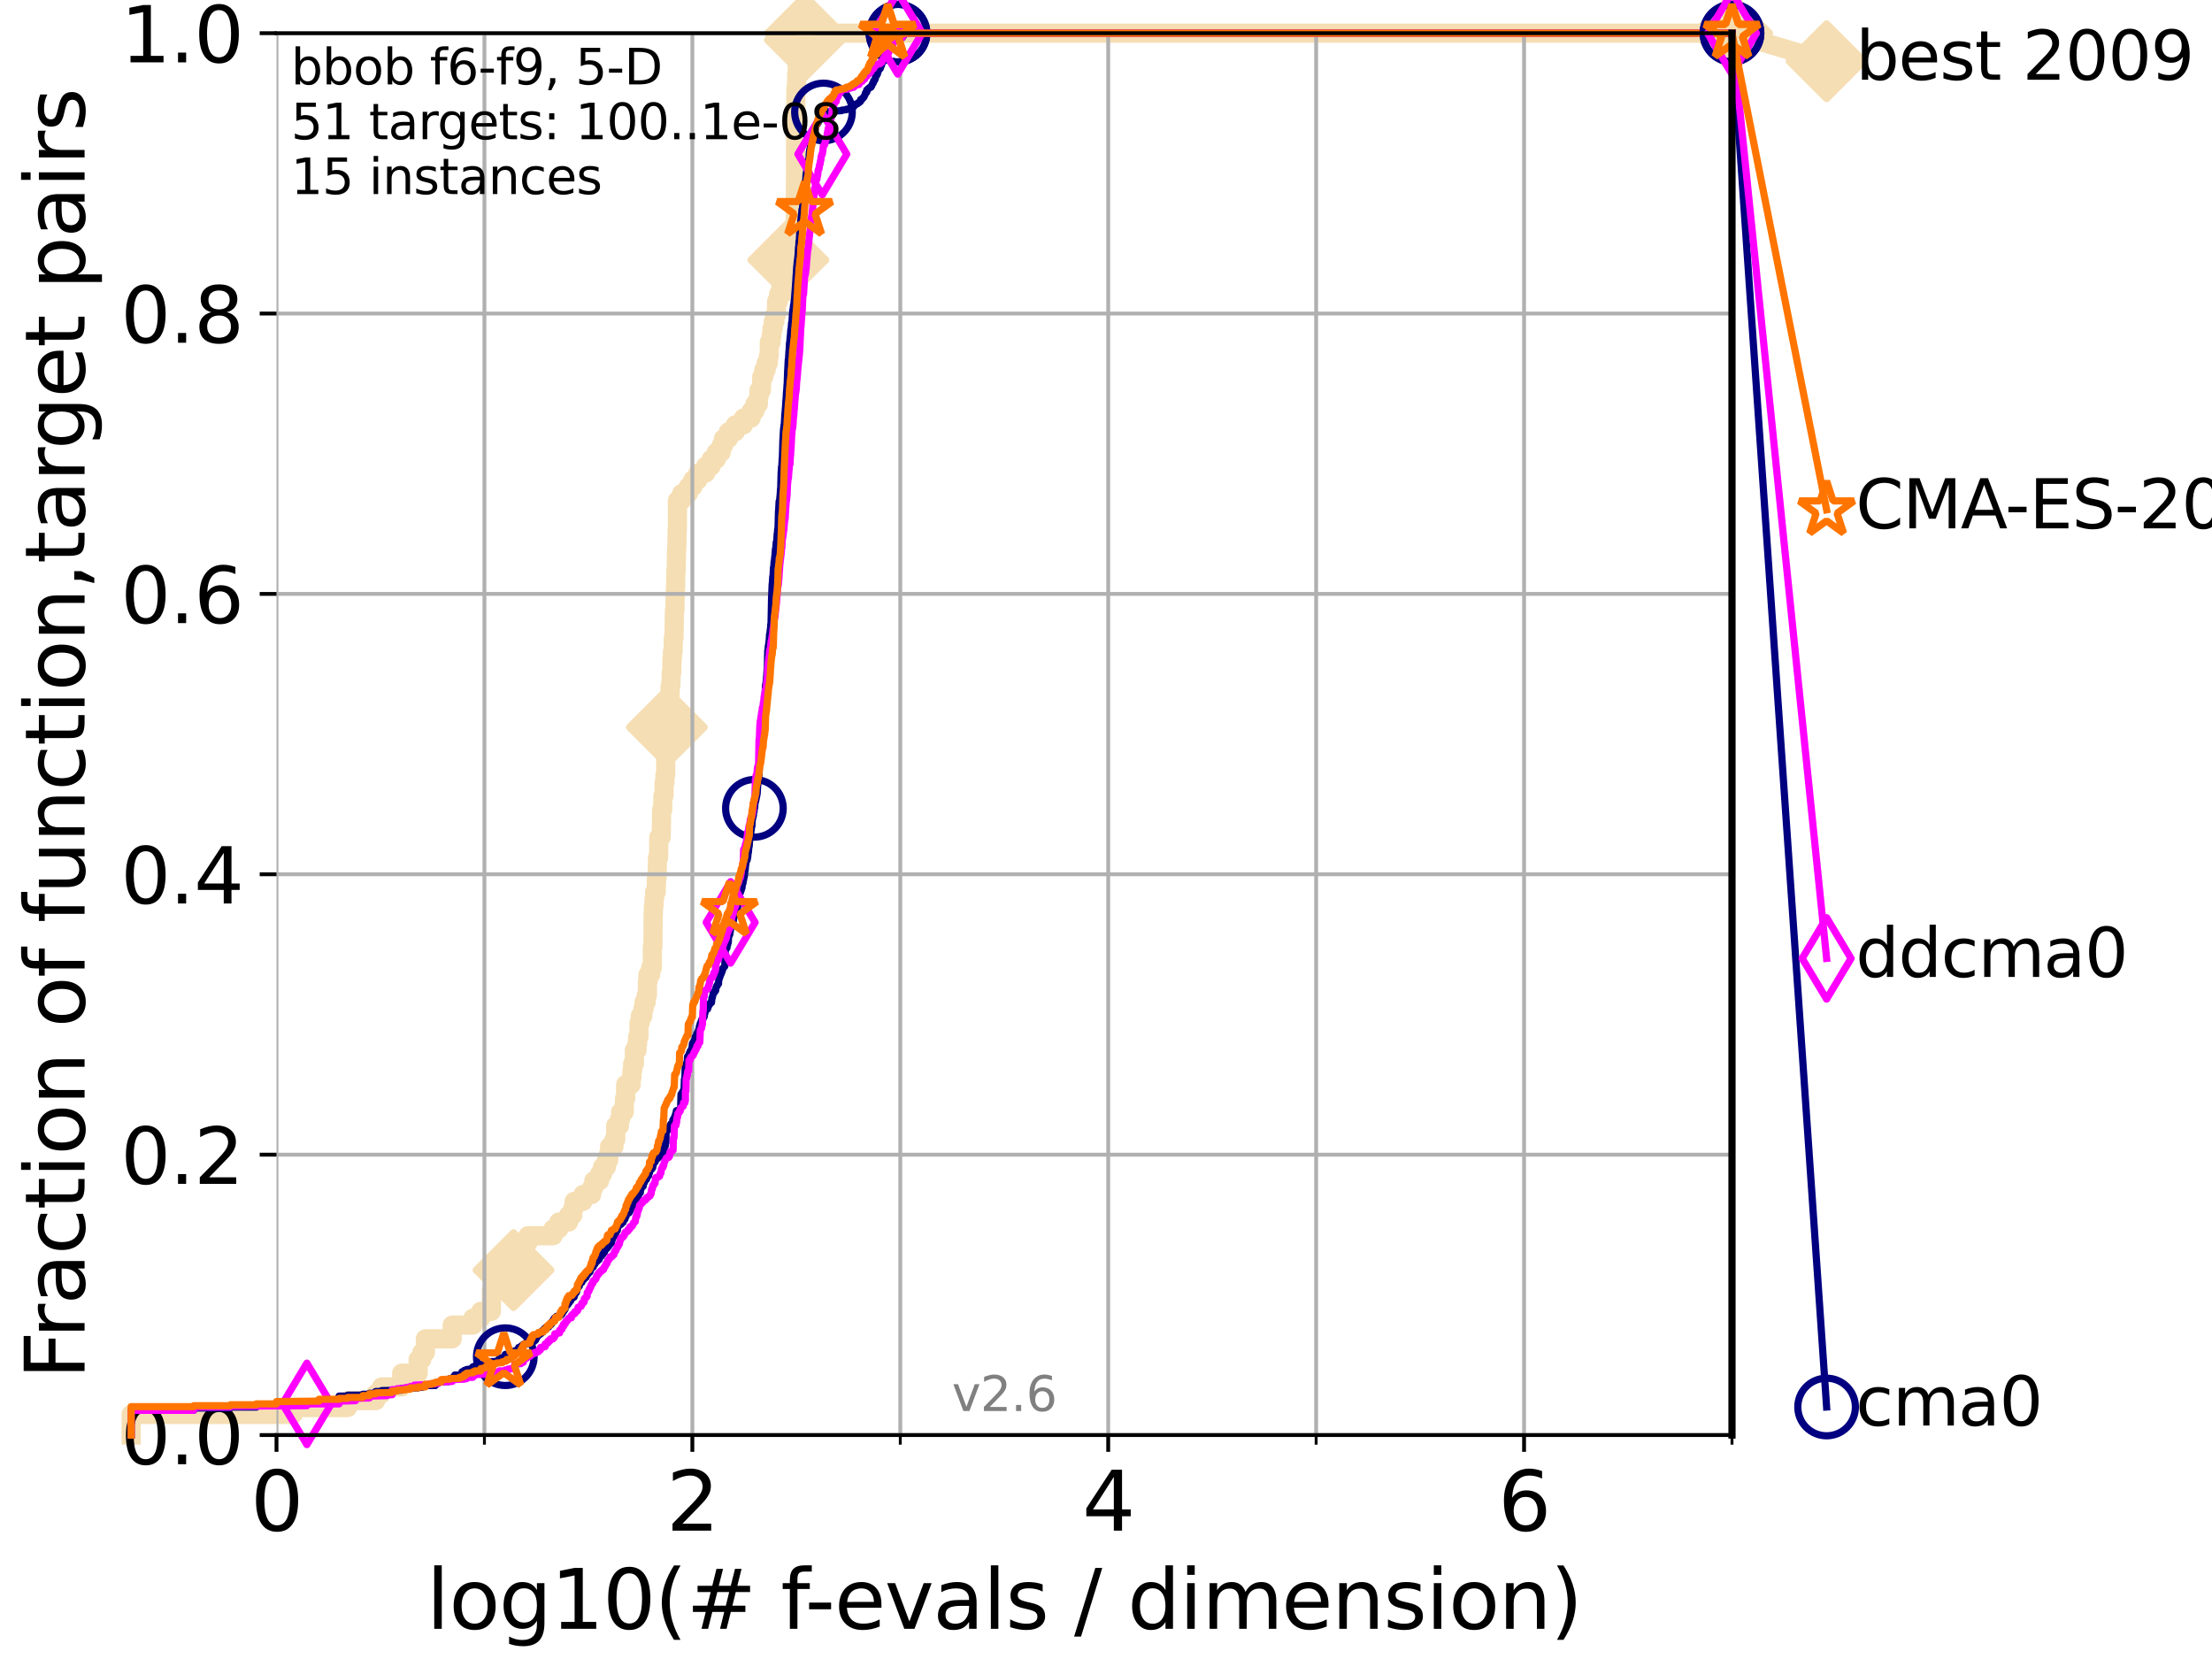<?xml version="1.0" encoding="utf-8" standalone="no"?>
<!DOCTYPE svg PUBLIC "-//W3C//DTD SVG 1.1//EN"
  "http://www.w3.org/Graphics/SVG/1.1/DTD/svg11.dtd">
<svg xmlns:xlink="http://www.w3.org/1999/xlink" width="460.8pt" height="345.6pt" viewBox="0 0 460.8 345.6" xmlns="http://www.w3.org/2000/svg" version="1.1">
 <defs>
  <style type="text/css">*{stroke-linejoin: round; stroke-linecap: butt}</style>
 </defs>
 <g id="figure_1">
  <g id="patch_1">
   <path d="M 0 345.6 
L 460.8 345.6 
L 460.8 0 
L 0 0 
z
" style="fill: #ffffff"/>
  </g>
  <g id="axes_1">
   <g id="patch_2">
    <path d="M 57.6 298.944 
L 360.806 298.944 
L 360.806 6.912 
L 57.6 6.912 
z
" style="fill: #ffffff"/>
   </g>
   <g id="line2d_1">
    <path d="M 27.324 298.944 
L 27.324 294.649 
L 61.03 294.649 
L 61.03 293.218 
L 72.432 293.218 
L 72.432 291.786 
L 78.267 291.786 
L 78.267 290.355 
L 79.481 290.355 
L 79.481 288.923 
L 83.678 288.923 
L 83.678 286.06 
L 87.108 286.06 
L 87.108 283.197 
L 87.876 283.197 
L 87.876 281.766 
L 88.614 281.766 
L 88.614 278.903 
L 94.206 278.903 
L 94.206 276.04 
L 98.51 276.04 
L 98.51 274.608 
L 100.147 274.608 
L 100.147 273.176 
L 102.363 273.176 
L 102.363 268.882 
L 104.345 268.882 
L 104.345 267.45 
L 104.962 267.45 
L 104.962 266.019 
L 105.559 266.019 
L 105.559 264.587 
L 106.974 264.587 
L 106.974 263.156 
L 107.512 263.156 
L 107.512 261.724 
L 107.775 261.724 
L 107.775 260.293 
L 108.034 260.293 
L 108.034 258.861 
L 109.99 258.861 
L 109.99 257.43 
L 115.227 257.43 
L 115.227 255.998 
L 116.419 255.998 
L 116.419 254.567 
L 118.451 254.567 
L 118.451 253.135 
L 119.319 253.135 
L 119.319 251.704 
L 119.6 251.704 
L 119.6 250.272 
L 121.456 250.272 
L 121.456 248.84 
L 123.26 248.84 
L 123.26 247.409 
L 123.714 247.409 
L 123.714 245.977 
L 124.907 245.977 
L 124.907 244.546 
L 125.527 244.546 
L 125.527 243.114 
L 126.323 243.114 
L 126.323 241.683 
L 126.804 241.683 
L 126.804 240.251 
L 126.994 240.251 
L 126.994 238.82 
L 127.911 238.82 
L 127.911 237.388 
L 128.266 237.388 
L 128.266 234.525 
L 129.041 234.525 
L 129.041 233.094 
L 129.293 233.094 
L 129.293 231.662 
L 130.027 231.662 
L 130.107 228.799 
L 130.345 228.799 
L 130.345 225.936 
L 131.49 225.936 
L 131.49 224.504 
L 131.637 224.504 
L 131.637 223.073 
L 131.784 223.073 
L 131.784 221.641 
L 132.145 221.641 
L 132.145 218.778 
L 132.709 218.778 
L 132.709 217.347 
L 132.847 217.347 
L 132.847 215.915 
L 133.12 215.915 
L 133.12 213.052 
L 133.39 213.052 
L 133.39 211.621 
L 133.918 211.621 
L 133.918 210.189 
L 134.177 210.189 
L 134.177 208.758 
L 134.621 208.758 
L 134.621 207.326 
L 134.87 207.326 
L 134.87 204.463 
L 134.993 204.463 
L 134.993 203.032 
L 135.539 203.032 
L 135.539 201.6 
L 135.894 201.6 
L 135.894 197.305 
L 136.011 197.305 
L 136.069 190.148 
L 136.127 190.148 
L 136.127 188.716 
L 136.242 188.716 
L 136.242 187.285 
L 136.357 187.285 
L 136.357 185.853 
L 136.697 185.853 
L 136.753 182.99 
L 136.865 182.99 
L 136.975 178.696 
L 137.196 178.696 
L 137.25 174.401 
L 137.735 174.401 
L 137.841 168.675 
L 138.051 168.675 
L 138.103 165.812 
L 138.31 165.812 
L 138.362 162.949 
L 138.515 162.949 
L 138.515 161.517 
L 138.668 161.517 
L 138.718 152.928 
L 138.869 152.928 
L 138.919 150.065 
L 139.117 150.065 
L 139.117 147.202 
L 139.314 147.202 
L 139.314 145.77 
L 139.556 145.77 
L 139.605 142.907 
L 139.748 142.907 
L 139.844 140.044 
L 139.938 140.044 
L 139.986 137.181 
L 140.08 137.181 
L 140.08 135.75 
L 140.22 135.75 
L 140.266 132.887 
L 140.405 132.887 
L 140.497 127.16 
L 140.589 127.16 
L 140.68 122.866 
L 140.725 122.866 
L 140.816 118.571 
L 140.861 118.571 
L 140.951 114.277 
L 140.995 114.277 
L 141.084 109.982 
L 141.129 109.982 
L 141.129 104.256 
L 141.996 104.256 
L 141.996 102.824 
L 143.384 102.824 
L 143.384 101.393 
L 144.343 101.393 
L 144.343 99.961 
L 145.397 99.961 
L 145.397 98.53 
L 147.022 98.53 
L 147.022 97.098 
L 148.155 97.098 
L 148.155 95.667 
L 149.224 95.667 
L 149.224 94.235 
L 150.235 94.235 
L 150.235 92.804 
L 150.721 92.804 
L 150.721 91.372 
L 151.757 91.372 
L 151.757 89.941 
L 153.189 89.941 
L 153.189 88.509 
L 154.886 88.509 
L 154.886 87.078 
L 156.482 87.078 
L 156.482 85.646 
L 157.232 85.646 
L 157.232 84.215 
L 157.971 84.215 
L 157.971 82.783 
L 158.098 82.783 
L 158.098 81.352 
L 158.595 81.352 
L 158.7 78.488 
L 159.114 78.488 
L 159.114 77.057 
L 159.602 77.057 
L 159.602 75.625 
L 160.062 75.625 
L 160.062 74.194 
L 160.239 74.194 
L 160.255 71.331 
L 160.637 71.331 
L 160.637 69.899 
L 160.809 69.899 
L 160.809 68.468 
L 161.072 68.468 
L 161.072 67.036 
L 161.392 67.036 
L 161.392 65.605 
L 161.721 65.605 
L 161.795 62.742 
L 162.176 62.742 
L 162.176 61.31 
L 162.662 61.31 
L 162.662 59.879 
L 162.971 59.879 
L 162.971 58.447 
L 163.15 58.447 
L 163.15 57.016 
L 163.464 57.016 
L 163.464 55.584 
L 163.853 55.584 
L 163.853 54.152 
L 164.233 54.152 
L 164.272 51.289 
L 164.581 51.289 
L 164.581 49.858 
L 165.355 49.858 
L 165.355 48.426 
L 165.671 48.426 
L 165.779 19.796 
L 165.803 19.796 
L 165.803 18.364 
L 165.934 18.364 
L 165.981 15.501 
L 166.076 15.501 
L 166.076 14.07 
L 166.472 14.07 
L 166.472 12.638 
L 167.062 12.638 
L 167.062 11.207 
L 167.252 11.207 
L 167.252 9.775 
L 167.384 9.775 
L 167.384 8.344 
L 167.667 8.344 
L 167.667 6.912 
L 360.806 6.912 
L 360.806 6.912 
" style="fill: none; stroke: #f5deb3; stroke-width: 4; stroke-linecap: square"/>
   </g>
   <g id="line2d_2">
    <defs>
     <path id="mbc4fd5d19f" d="M -0 7.778 
L 7.778 0 
L 0 -7.778 
L -7.778 -0 
z
" style="stroke: #f5deb3; stroke-width: 1.5; stroke-linejoin: miter"/>
    </defs>
    <g>
     <use xlink:href="#mbc4fd5d19f" x="106.974" y="264.587" style="fill: #f5deb3; stroke: #f5deb3; stroke-width: 1.5; stroke-linejoin: miter"/>
     <use xlink:href="#mbc4fd5d19f" x="138.919" y="151.496" style="fill: #f5deb3; stroke: #f5deb3; stroke-width: 1.5; stroke-linejoin: miter"/>
     <use xlink:href="#mbc4fd5d19f" x="164.233" y="54.152" style="fill: #f5deb3; stroke: #f5deb3; stroke-width: 1.5; stroke-linejoin: miter"/>
     <use xlink:href="#mbc4fd5d19f" x="167.667" y="8.344" style="fill: #f5deb3; stroke: #f5deb3; stroke-width: 1.5; stroke-linejoin: miter"/>
     <use xlink:href="#mbc4fd5d19f" x="167.667" y="6.912" style="fill: #f5deb3; stroke: #f5deb3; stroke-width: 1.5; stroke-linejoin: miter"/>
     <use xlink:href="#mbc4fd5d19f" x="360.806" y="6.912" style="fill: #f5deb3; stroke: #f5deb3; stroke-width: 1.5; stroke-linejoin: miter"/>
    </g>
   </g>
   <g id="line2d_3">
    <path style="fill: none; stroke: #f5deb3; stroke-width: 4; stroke-linecap: square"/>
    <g/>
   </g>
   <g id="line2d_4">
    <path d="M 360.806 6.912 
L 380.515 12.753 
" style="fill: none; stroke: #f5deb3; stroke-width: 4; stroke-linecap: square"/>
    <g>
     <use xlink:href="#mbc4fd5d19f" x="360.806" y="6.912" style="fill: #f5deb3; stroke: #f5deb3; stroke-width: 1.5; stroke-linejoin: miter"/>
     <use xlink:href="#mbc4fd5d19f" x="380.515" y="12.753" style="fill: #f5deb3; stroke: #f5deb3; stroke-width: 1.5; stroke-linejoin: miter"/>
    </g>
   </g>
   <g id="matplotlib.axis_1">
    <g id="xtick_1">
     <g id="line2d_5">
      <path d="M 57.6 298.944 
L 57.6 6.912 
" clip-path="url(#p751447bfed)" style="fill: none; stroke: #b0b0b0; stroke-width: 0.8; stroke-linecap: square"/>
     </g>
     <g id="line2d_6">
      <defs>
       <path id="m80f92a3766" d="M 0 0 
L 0 3.5 
" style="stroke: #000000; stroke-width: 0.8"/>
      </defs>
      <g>
       <use xlink:href="#m80f92a3766" x="57.6" y="298.944" style="stroke: #000000; stroke-width: 0.8"/>
      </g>
     </g>
     <g id="text_1">
      <!-- 0 -->
      <g transform="translate(52.192 318.861)scale(0.17 -0.17)">
       <defs>
        <path id="DejaVuSans-30" d="M 2034 4250 
Q 1547 4250 1301 3770 
Q 1056 3291 1056 2328 
Q 1056 1369 1301 889 
Q 1547 409 2034 409 
Q 2525 409 2770 889 
Q 3016 1369 3016 2328 
Q 3016 3291 2770 3770 
Q 2525 4250 2034 4250 
z
M 2034 4750 
Q 2819 4750 3233 4129 
Q 3647 3509 3647 2328 
Q 3647 1150 3233 529 
Q 2819 -91 2034 -91 
Q 1250 -91 836 529 
Q 422 1150 422 2328 
Q 422 3509 836 4129 
Q 1250 4750 2034 4750 
z
" transform="scale(0.016)"/>
       </defs>
       <use xlink:href="#DejaVuSans-30"/>
      </g>
     </g>
    </g>
    <g id="xtick_2">
     <g id="line2d_7">
      <path d="M 144.23 298.944 
L 144.23 6.912 
" clip-path="url(#p751447bfed)" style="fill: none; stroke: #b0b0b0; stroke-width: 0.8; stroke-linecap: square"/>
     </g>
     <g id="line2d_8">
      <g>
       <use xlink:href="#m80f92a3766" x="144.23" y="298.944" style="stroke: #000000; stroke-width: 0.8"/>
      </g>
     </g>
     <g id="text_2">
      <!-- 2 -->
      <g transform="translate(138.822 318.861)scale(0.17 -0.17)">
       <defs>
        <path id="DejaVuSans-32" d="M 1228 531 
L 3431 531 
L 3431 0 
L 469 0 
L 469 531 
Q 828 903 1448 1529 
Q 2069 2156 2228 2338 
Q 2531 2678 2651 2914 
Q 2772 3150 2772 3378 
Q 2772 3750 2511 3984 
Q 2250 4219 1831 4219 
Q 1534 4219 1204 4116 
Q 875 4013 500 3803 
L 500 4441 
Q 881 4594 1212 4672 
Q 1544 4750 1819 4750 
Q 2544 4750 2975 4387 
Q 3406 4025 3406 3419 
Q 3406 3131 3298 2873 
Q 3191 2616 2906 2266 
Q 2828 2175 2409 1742 
Q 1991 1309 1228 531 
z
" transform="scale(0.016)"/>
       </defs>
       <use xlink:href="#DejaVuSans-32"/>
      </g>
     </g>
    </g>
    <g id="xtick_3">
     <g id="line2d_9">
      <path d="M 230.861 298.944 
L 230.861 6.912 
" clip-path="url(#p751447bfed)" style="fill: none; stroke: #b0b0b0; stroke-width: 0.8; stroke-linecap: square"/>
     </g>
     <g id="line2d_10">
      <g>
       <use xlink:href="#m80f92a3766" x="230.861" y="298.944" style="stroke: #000000; stroke-width: 0.8"/>
      </g>
     </g>
     <g id="text_3">
      <!-- 4 -->
      <g transform="translate(225.453 318.861)scale(0.17 -0.17)">
       <defs>
        <path id="DejaVuSans-34" d="M 2419 4116 
L 825 1625 
L 2419 1625 
L 2419 4116 
z
M 2253 4666 
L 3047 4666 
L 3047 1625 
L 3713 1625 
L 3713 1100 
L 3047 1100 
L 3047 0 
L 2419 0 
L 2419 1100 
L 313 1100 
L 313 1709 
L 2253 4666 
z
" transform="scale(0.016)"/>
       </defs>
       <use xlink:href="#DejaVuSans-34"/>
      </g>
     </g>
    </g>
    <g id="xtick_4">
     <g id="line2d_11">
      <path d="M 317.491 298.944 
L 317.491 6.912 
" clip-path="url(#p751447bfed)" style="fill: none; stroke: #b0b0b0; stroke-width: 0.8; stroke-linecap: square"/>
     </g>
     <g id="line2d_12">
      <g>
       <use xlink:href="#m80f92a3766" x="317.491" y="298.944" style="stroke: #000000; stroke-width: 0.8"/>
      </g>
     </g>
     <g id="text_4">
      <!-- 6 -->
      <g transform="translate(312.083 318.861)scale(0.17 -0.17)">
       <defs>
        <path id="DejaVuSans-36" d="M 2113 2584 
Q 1688 2584 1439 2293 
Q 1191 2003 1191 1497 
Q 1191 994 1439 701 
Q 1688 409 2113 409 
Q 2538 409 2786 701 
Q 3034 994 3034 1497 
Q 3034 2003 2786 2293 
Q 2538 2584 2113 2584 
z
M 3366 4563 
L 3366 3988 
Q 3128 4100 2886 4159 
Q 2644 4219 2406 4219 
Q 1781 4219 1451 3797 
Q 1122 3375 1075 2522 
Q 1259 2794 1537 2939 
Q 1816 3084 2150 3084 
Q 2853 3084 3261 2657 
Q 3669 2231 3669 1497 
Q 3669 778 3244 343 
Q 2819 -91 2113 -91 
Q 1303 -91 875 529 
Q 447 1150 447 2328 
Q 447 3434 972 4092 
Q 1497 4750 2381 4750 
Q 2619 4750 2861 4703 
Q 3103 4656 3366 4563 
z
" transform="scale(0.016)"/>
       </defs>
       <use xlink:href="#DejaVuSans-36"/>
      </g>
     </g>
    </g>
    <g id="xtick_5">
     <g id="line2d_13">
      <path d="M 100.915 298.944 
L 100.915 6.912 
" clip-path="url(#p751447bfed)" style="fill: none; stroke: #b0b0b0; stroke-width: 0.8; stroke-linecap: square"/>
     </g>
     <g id="line2d_14">
      <defs>
       <path id="m9e438cbd2f" d="M 0 0 
L 0 2 
" style="stroke: #000000; stroke-width: 0.6"/>
      </defs>
      <g>
       <use xlink:href="#m9e438cbd2f" x="100.915" y="298.944" style="stroke: #000000; stroke-width: 0.6"/>
      </g>
     </g>
    </g>
    <g id="xtick_6">
     <g id="line2d_15">
      <path d="M 187.546 298.944 
L 187.546 6.912 
" clip-path="url(#p751447bfed)" style="fill: none; stroke: #b0b0b0; stroke-width: 0.8; stroke-linecap: square"/>
     </g>
     <g id="line2d_16">
      <g>
       <use xlink:href="#m9e438cbd2f" x="187.546" y="298.944" style="stroke: #000000; stroke-width: 0.6"/>
      </g>
     </g>
    </g>
    <g id="xtick_7">
     <g id="line2d_17">
      <path d="M 274.176 298.944 
L 274.176 6.912 
" clip-path="url(#p751447bfed)" style="fill: none; stroke: #b0b0b0; stroke-width: 0.8; stroke-linecap: square"/>
     </g>
     <g id="line2d_18">
      <g>
       <use xlink:href="#m9e438cbd2f" x="274.176" y="298.944" style="stroke: #000000; stroke-width: 0.6"/>
      </g>
     </g>
    </g>
    <g id="xtick_8">
     <g id="line2d_19">
      <path d="M 360.806 298.944 
L 360.806 6.912 
" clip-path="url(#p751447bfed)" style="fill: none; stroke: #b0b0b0; stroke-width: 0.8; stroke-linecap: square"/>
     </g>
     <g id="line2d_20">
      <g>
       <use xlink:href="#m9e438cbd2f" x="360.806" y="298.944" style="stroke: #000000; stroke-width: 0.6"/>
      </g>
     </g>
    </g>
    <g id="text_5">
     <!-- log10(# f-evals / dimension) -->
     <g transform="translate(88.823 339.314)scale(0.17 -0.17)">
      <defs>
       <path id="DejaVuSans-6c" d="M 603 4863 
L 1178 4863 
L 1178 0 
L 603 0 
L 603 4863 
z
" transform="scale(0.016)"/>
       <path id="DejaVuSans-6f" d="M 1959 3097 
Q 1497 3097 1228 2736 
Q 959 2375 959 1747 
Q 959 1119 1226 758 
Q 1494 397 1959 397 
Q 2419 397 2687 759 
Q 2956 1122 2956 1747 
Q 2956 2369 2687 2733 
Q 2419 3097 1959 3097 
z
M 1959 3584 
Q 2709 3584 3137 3096 
Q 3566 2609 3566 1747 
Q 3566 888 3137 398 
Q 2709 -91 1959 -91 
Q 1206 -91 779 398 
Q 353 888 353 1747 
Q 353 2609 779 3096 
Q 1206 3584 1959 3584 
z
" transform="scale(0.016)"/>
       <path id="DejaVuSans-67" d="M 2906 1791 
Q 2906 2416 2648 2759 
Q 2391 3103 1925 3103 
Q 1463 3103 1205 2759 
Q 947 2416 947 1791 
Q 947 1169 1205 825 
Q 1463 481 1925 481 
Q 2391 481 2648 825 
Q 2906 1169 2906 1791 
z
M 3481 434 
Q 3481 -459 3084 -895 
Q 2688 -1331 1869 -1331 
Q 1566 -1331 1297 -1286 
Q 1028 -1241 775 -1147 
L 775 -588 
Q 1028 -725 1275 -790 
Q 1522 -856 1778 -856 
Q 2344 -856 2625 -561 
Q 2906 -266 2906 331 
L 2906 616 
Q 2728 306 2450 153 
Q 2172 0 1784 0 
Q 1141 0 747 490 
Q 353 981 353 1791 
Q 353 2603 747 3093 
Q 1141 3584 1784 3584 
Q 2172 3584 2450 3431 
Q 2728 3278 2906 2969 
L 2906 3500 
L 3481 3500 
L 3481 434 
z
" transform="scale(0.016)"/>
       <path id="DejaVuSans-31" d="M 794 531 
L 1825 531 
L 1825 4091 
L 703 3866 
L 703 4441 
L 1819 4666 
L 2450 4666 
L 2450 531 
L 3481 531 
L 3481 0 
L 794 0 
L 794 531 
z
" transform="scale(0.016)"/>
       <path id="DejaVuSans-28" d="M 1984 4856 
Q 1566 4138 1362 3434 
Q 1159 2731 1159 2009 
Q 1159 1288 1364 580 
Q 1569 -128 1984 -844 
L 1484 -844 
Q 1016 -109 783 600 
Q 550 1309 550 2009 
Q 550 2706 781 3412 
Q 1013 4119 1484 4856 
L 1984 4856 
z
" transform="scale(0.016)"/>
       <path id="DejaVuSans-23" d="M 3272 2816 
L 2363 2816 
L 2100 1772 
L 3016 1772 
L 3272 2816 
z
M 2803 4594 
L 2478 3297 
L 3391 3297 
L 3719 4594 
L 4219 4594 
L 3897 3297 
L 4872 3297 
L 4872 2816 
L 3775 2816 
L 3519 1772 
L 4513 1772 
L 4513 1294 
L 3397 1294 
L 3072 0 
L 2572 0 
L 2894 1294 
L 1978 1294 
L 1656 0 
L 1153 0 
L 1478 1294 
L 494 1294 
L 494 1772 
L 1594 1772 
L 1856 2816 
L 850 2816 
L 850 3297 
L 1978 3297 
L 2297 4594 
L 2803 4594 
z
" transform="scale(0.016)"/>
       <path id="DejaVuSans-20" transform="scale(0.016)"/>
       <path id="DejaVuSans-66" d="M 2375 4863 
L 2375 4384 
L 1825 4384 
Q 1516 4384 1395 4259 
Q 1275 4134 1275 3809 
L 1275 3500 
L 2222 3500 
L 2222 3053 
L 1275 3053 
L 1275 0 
L 697 0 
L 697 3053 
L 147 3053 
L 147 3500 
L 697 3500 
L 697 3744 
Q 697 4328 969 4595 
Q 1241 4863 1831 4863 
L 2375 4863 
z
" transform="scale(0.016)"/>
       <path id="DejaVuSans-2d" d="M 313 2009 
L 1997 2009 
L 1997 1497 
L 313 1497 
L 313 2009 
z
" transform="scale(0.016)"/>
       <path id="DejaVuSans-65" d="M 3597 1894 
L 3597 1613 
L 953 1613 
Q 991 1019 1311 708 
Q 1631 397 2203 397 
Q 2534 397 2845 478 
Q 3156 559 3463 722 
L 3463 178 
Q 3153 47 2828 -22 
Q 2503 -91 2169 -91 
Q 1331 -91 842 396 
Q 353 884 353 1716 
Q 353 2575 817 3079 
Q 1281 3584 2069 3584 
Q 2775 3584 3186 3129 
Q 3597 2675 3597 1894 
z
M 3022 2063 
Q 3016 2534 2758 2815 
Q 2500 3097 2075 3097 
Q 1594 3097 1305 2825 
Q 1016 2553 972 2059 
L 3022 2063 
z
" transform="scale(0.016)"/>
       <path id="DejaVuSans-76" d="M 191 3500 
L 800 3500 
L 1894 563 
L 2988 3500 
L 3597 3500 
L 2284 0 
L 1503 0 
L 191 3500 
z
" transform="scale(0.016)"/>
       <path id="DejaVuSans-61" d="M 2194 1759 
Q 1497 1759 1228 1600 
Q 959 1441 959 1056 
Q 959 750 1161 570 
Q 1363 391 1709 391 
Q 2188 391 2477 730 
Q 2766 1069 2766 1631 
L 2766 1759 
L 2194 1759 
z
M 3341 1997 
L 3341 0 
L 2766 0 
L 2766 531 
Q 2569 213 2275 61 
Q 1981 -91 1556 -91 
Q 1019 -91 701 211 
Q 384 513 384 1019 
Q 384 1609 779 1909 
Q 1175 2209 1959 2209 
L 2766 2209 
L 2766 2266 
Q 2766 2663 2505 2880 
Q 2244 3097 1772 3097 
Q 1472 3097 1187 3025 
Q 903 2953 641 2809 
L 641 3341 
Q 956 3463 1253 3523 
Q 1550 3584 1831 3584 
Q 2591 3584 2966 3190 
Q 3341 2797 3341 1997 
z
" transform="scale(0.016)"/>
       <path id="DejaVuSans-73" d="M 2834 3397 
L 2834 2853 
Q 2591 2978 2328 3040 
Q 2066 3103 1784 3103 
Q 1356 3103 1142 2972 
Q 928 2841 928 2578 
Q 928 2378 1081 2264 
Q 1234 2150 1697 2047 
L 1894 2003 
Q 2506 1872 2764 1633 
Q 3022 1394 3022 966 
Q 3022 478 2636 193 
Q 2250 -91 1575 -91 
Q 1294 -91 989 -36 
Q 684 19 347 128 
L 347 722 
Q 666 556 975 473 
Q 1284 391 1588 391 
Q 1994 391 2212 530 
Q 2431 669 2431 922 
Q 2431 1156 2273 1281 
Q 2116 1406 1581 1522 
L 1381 1569 
Q 847 1681 609 1914 
Q 372 2147 372 2553 
Q 372 3047 722 3315 
Q 1072 3584 1716 3584 
Q 2034 3584 2315 3537 
Q 2597 3491 2834 3397 
z
" transform="scale(0.016)"/>
       <path id="DejaVuSans-2f" d="M 1625 4666 
L 2156 4666 
L 531 -594 
L 0 -594 
L 1625 4666 
z
" transform="scale(0.016)"/>
       <path id="DejaVuSans-64" d="M 2906 2969 
L 2906 4863 
L 3481 4863 
L 3481 0 
L 2906 0 
L 2906 525 
Q 2725 213 2448 61 
Q 2172 -91 1784 -91 
Q 1150 -91 751 415 
Q 353 922 353 1747 
Q 353 2572 751 3078 
Q 1150 3584 1784 3584 
Q 2172 3584 2448 3432 
Q 2725 3281 2906 2969 
z
M 947 1747 
Q 947 1113 1208 752 
Q 1469 391 1925 391 
Q 2381 391 2643 752 
Q 2906 1113 2906 1747 
Q 2906 2381 2643 2742 
Q 2381 3103 1925 3103 
Q 1469 3103 1208 2742 
Q 947 2381 947 1747 
z
" transform="scale(0.016)"/>
       <path id="DejaVuSans-69" d="M 603 3500 
L 1178 3500 
L 1178 0 
L 603 0 
L 603 3500 
z
M 603 4863 
L 1178 4863 
L 1178 4134 
L 603 4134 
L 603 4863 
z
" transform="scale(0.016)"/>
       <path id="DejaVuSans-6d" d="M 3328 2828 
Q 3544 3216 3844 3400 
Q 4144 3584 4550 3584 
Q 5097 3584 5394 3201 
Q 5691 2819 5691 2113 
L 5691 0 
L 5113 0 
L 5113 2094 
Q 5113 2597 4934 2840 
Q 4756 3084 4391 3084 
Q 3944 3084 3684 2787 
Q 3425 2491 3425 1978 
L 3425 0 
L 2847 0 
L 2847 2094 
Q 2847 2600 2669 2842 
Q 2491 3084 2119 3084 
Q 1678 3084 1418 2786 
Q 1159 2488 1159 1978 
L 1159 0 
L 581 0 
L 581 3500 
L 1159 3500 
L 1159 2956 
Q 1356 3278 1631 3431 
Q 1906 3584 2284 3584 
Q 2666 3584 2933 3390 
Q 3200 3197 3328 2828 
z
" transform="scale(0.016)"/>
       <path id="DejaVuSans-6e" d="M 3513 2113 
L 3513 0 
L 2938 0 
L 2938 2094 
Q 2938 2591 2744 2837 
Q 2550 3084 2163 3084 
Q 1697 3084 1428 2787 
Q 1159 2491 1159 1978 
L 1159 0 
L 581 0 
L 581 3500 
L 1159 3500 
L 1159 2956 
Q 1366 3272 1645 3428 
Q 1925 3584 2291 3584 
Q 2894 3584 3203 3211 
Q 3513 2838 3513 2113 
z
" transform="scale(0.016)"/>
       <path id="DejaVuSans-29" d="M 513 4856 
L 1013 4856 
Q 1481 4119 1714 3412 
Q 1947 2706 1947 2009 
Q 1947 1309 1714 600 
Q 1481 -109 1013 -844 
L 513 -844 
Q 928 -128 1133 580 
Q 1338 1288 1338 2009 
Q 1338 2731 1133 3434 
Q 928 4138 513 4856 
z
" transform="scale(0.016)"/>
      </defs>
      <use xlink:href="#DejaVuSans-6c"/>
      <use xlink:href="#DejaVuSans-6f" x="27.783"/>
      <use xlink:href="#DejaVuSans-67" x="88.965"/>
      <use xlink:href="#DejaVuSans-31" x="152.441"/>
      <use xlink:href="#DejaVuSans-30" x="216.064"/>
      <use xlink:href="#DejaVuSans-28" x="279.688"/>
      <use xlink:href="#DejaVuSans-23" x="318.701"/>
      <use xlink:href="#DejaVuSans-20" x="402.49"/>
      <use xlink:href="#DejaVuSans-66" x="434.277"/>
      <use xlink:href="#DejaVuSans-2d" x="463.982"/>
      <use xlink:href="#DejaVuSans-65" x="500.066"/>
      <use xlink:href="#DejaVuSans-76" x="561.59"/>
      <use xlink:href="#DejaVuSans-61" x="620.77"/>
      <use xlink:href="#DejaVuSans-6c" x="682.049"/>
      <use xlink:href="#DejaVuSans-73" x="709.832"/>
      <use xlink:href="#DejaVuSans-20" x="761.932"/>
      <use xlink:href="#DejaVuSans-2f" x="793.719"/>
      <use xlink:href="#DejaVuSans-20" x="827.41"/>
      <use xlink:href="#DejaVuSans-64" x="859.197"/>
      <use xlink:href="#DejaVuSans-69" x="922.674"/>
      <use xlink:href="#DejaVuSans-6d" x="950.457"/>
      <use xlink:href="#DejaVuSans-65" x="1047.869"/>
      <use xlink:href="#DejaVuSans-6e" x="1109.393"/>
      <use xlink:href="#DejaVuSans-73" x="1172.771"/>
      <use xlink:href="#DejaVuSans-69" x="1224.871"/>
      <use xlink:href="#DejaVuSans-6f" x="1252.654"/>
      <use xlink:href="#DejaVuSans-6e" x="1313.836"/>
      <use xlink:href="#DejaVuSans-29" x="1377.215"/>
     </g>
    </g>
   </g>
   <g id="matplotlib.axis_2">
    <g id="ytick_1">
     <g id="line2d_21">
      <path d="M 57.6 298.944 
L 360.806 298.944 
" clip-path="url(#p751447bfed)" style="fill: none; stroke: #b0b0b0; stroke-width: 0.8; stroke-linecap: square"/>
     </g>
     <g id="line2d_22">
      <defs>
       <path id="m0e1c134e1b" d="M 0 0 
L -3.5 0 
" style="stroke: #000000; stroke-width: 0.8"/>
      </defs>
      <g>
       <use xlink:href="#m0e1c134e1b" x="57.6" y="298.944" style="stroke: #000000; stroke-width: 0.8"/>
      </g>
     </g>
     <g id="text_6">
      <!-- 0.0 -->
      <g transform="translate(25.155 305.023)scale(0.16 -0.16)">
       <defs>
        <path id="DejaVuSans-2e" d="M 684 794 
L 1344 794 
L 1344 0 
L 684 0 
L 684 794 
z
" transform="scale(0.016)"/>
       </defs>
       <use xlink:href="#DejaVuSans-30"/>
       <use xlink:href="#DejaVuSans-2e" x="63.623"/>
       <use xlink:href="#DejaVuSans-30" x="95.41"/>
      </g>
     </g>
    </g>
    <g id="ytick_2">
     <g id="line2d_23">
      <path d="M 57.6 240.538 
L 360.806 240.538 
" clip-path="url(#p751447bfed)" style="fill: none; stroke: #b0b0b0; stroke-width: 0.8; stroke-linecap: square"/>
     </g>
     <g id="line2d_24">
      <g>
       <use xlink:href="#m0e1c134e1b" x="57.6" y="240.538" style="stroke: #000000; stroke-width: 0.8"/>
      </g>
     </g>
     <g id="text_7">
      <!-- 0.2 -->
      <g transform="translate(25.155 246.616)scale(0.16 -0.16)">
       <use xlink:href="#DejaVuSans-30"/>
       <use xlink:href="#DejaVuSans-2e" x="63.623"/>
       <use xlink:href="#DejaVuSans-32" x="95.41"/>
      </g>
     </g>
    </g>
    <g id="ytick_3">
     <g id="line2d_25">
      <path d="M 57.6 182.131 
L 360.806 182.131 
" clip-path="url(#p751447bfed)" style="fill: none; stroke: #b0b0b0; stroke-width: 0.8; stroke-linecap: square"/>
     </g>
     <g id="line2d_26">
      <g>
       <use xlink:href="#m0e1c134e1b" x="57.6" y="182.131" style="stroke: #000000; stroke-width: 0.8"/>
      </g>
     </g>
     <g id="text_8">
      <!-- 0.4 -->
      <g transform="translate(25.155 188.21)scale(0.16 -0.16)">
       <use xlink:href="#DejaVuSans-30"/>
       <use xlink:href="#DejaVuSans-2e" x="63.623"/>
       <use xlink:href="#DejaVuSans-34" x="95.41"/>
      </g>
     </g>
    </g>
    <g id="ytick_4">
     <g id="line2d_27">
      <path d="M 57.6 123.725 
L 360.806 123.725 
" clip-path="url(#p751447bfed)" style="fill: none; stroke: #b0b0b0; stroke-width: 0.8; stroke-linecap: square"/>
     </g>
     <g id="line2d_28">
      <g>
       <use xlink:href="#m0e1c134e1b" x="57.6" y="123.725" style="stroke: #000000; stroke-width: 0.8"/>
      </g>
     </g>
     <g id="text_9">
      <!-- 0.6 -->
      <g transform="translate(25.155 129.804)scale(0.16 -0.16)">
       <use xlink:href="#DejaVuSans-30"/>
       <use xlink:href="#DejaVuSans-2e" x="63.623"/>
       <use xlink:href="#DejaVuSans-36" x="95.41"/>
      </g>
     </g>
    </g>
    <g id="ytick_5">
     <g id="line2d_29">
      <path d="M 57.6 65.318 
L 360.806 65.318 
" clip-path="url(#p751447bfed)" style="fill: none; stroke: #b0b0b0; stroke-width: 0.8; stroke-linecap: square"/>
     </g>
     <g id="line2d_30">
      <g>
       <use xlink:href="#m0e1c134e1b" x="57.6" y="65.318" style="stroke: #000000; stroke-width: 0.8"/>
      </g>
     </g>
     <g id="text_10">
      <!-- 0.8 -->
      <g transform="translate(25.155 71.397)scale(0.16 -0.16)">
       <defs>
        <path id="DejaVuSans-38" d="M 2034 2216 
Q 1584 2216 1326 1975 
Q 1069 1734 1069 1313 
Q 1069 891 1326 650 
Q 1584 409 2034 409 
Q 2484 409 2743 651 
Q 3003 894 3003 1313 
Q 3003 1734 2745 1975 
Q 2488 2216 2034 2216 
z
M 1403 2484 
Q 997 2584 770 2862 
Q 544 3141 544 3541 
Q 544 4100 942 4425 
Q 1341 4750 2034 4750 
Q 2731 4750 3128 4425 
Q 3525 4100 3525 3541 
Q 3525 3141 3298 2862 
Q 3072 2584 2669 2484 
Q 3125 2378 3379 2068 
Q 3634 1759 3634 1313 
Q 3634 634 3220 271 
Q 2806 -91 2034 -91 
Q 1263 -91 848 271 
Q 434 634 434 1313 
Q 434 1759 690 2068 
Q 947 2378 1403 2484 
z
M 1172 3481 
Q 1172 3119 1398 2916 
Q 1625 2713 2034 2713 
Q 2441 2713 2670 2916 
Q 2900 3119 2900 3481 
Q 2900 3844 2670 4047 
Q 2441 4250 2034 4250 
Q 1625 4250 1398 4047 
Q 1172 3844 1172 3481 
z
" transform="scale(0.016)"/>
       </defs>
       <use xlink:href="#DejaVuSans-30"/>
       <use xlink:href="#DejaVuSans-2e" x="63.623"/>
       <use xlink:href="#DejaVuSans-38" x="95.41"/>
      </g>
     </g>
    </g>
    <g id="ytick_6">
     <g id="line2d_31">
      <path d="M 57.6 6.912 
L 360.806 6.912 
" clip-path="url(#p751447bfed)" style="fill: none; stroke: #b0b0b0; stroke-width: 0.8; stroke-linecap: square"/>
     </g>
     <g id="line2d_32">
      <g>
       <use xlink:href="#m0e1c134e1b" x="57.6" y="6.912" style="stroke: #000000; stroke-width: 0.8"/>
      </g>
     </g>
     <g id="text_11">
      <!-- 1.0 -->
      <g transform="translate(25.155 12.991)scale(0.16 -0.16)">
       <use xlink:href="#DejaVuSans-31"/>
       <use xlink:href="#DejaVuSans-2e" x="63.623"/>
       <use xlink:href="#DejaVuSans-30" x="95.41"/>
      </g>
     </g>
    </g>
    <g id="text_12">
     <!-- Fraction of function,target pairs -->
     <g transform="translate(17.62 287.313)rotate(-90)scale(0.17 -0.17)">
      <defs>
       <path id="DejaVuSans-46" d="M 628 4666 
L 3309 4666 
L 3309 4134 
L 1259 4134 
L 1259 2759 
L 3109 2759 
L 3109 2228 
L 1259 2228 
L 1259 0 
L 628 0 
L 628 4666 
z
" transform="scale(0.016)"/>
       <path id="DejaVuSans-72" d="M 2631 2963 
Q 2534 3019 2420 3045 
Q 2306 3072 2169 3072 
Q 1681 3072 1420 2755 
Q 1159 2438 1159 1844 
L 1159 0 
L 581 0 
L 581 3500 
L 1159 3500 
L 1159 2956 
Q 1341 3275 1631 3429 
Q 1922 3584 2338 3584 
Q 2397 3584 2469 3576 
Q 2541 3569 2628 3553 
L 2631 2963 
z
" transform="scale(0.016)"/>
       <path id="DejaVuSans-63" d="M 3122 3366 
L 3122 2828 
Q 2878 2963 2633 3030 
Q 2388 3097 2138 3097 
Q 1578 3097 1268 2742 
Q 959 2388 959 1747 
Q 959 1106 1268 751 
Q 1578 397 2138 397 
Q 2388 397 2633 464 
Q 2878 531 3122 666 
L 3122 134 
Q 2881 22 2623 -34 
Q 2366 -91 2075 -91 
Q 1284 -91 818 406 
Q 353 903 353 1747 
Q 353 2603 823 3093 
Q 1294 3584 2113 3584 
Q 2378 3584 2631 3529 
Q 2884 3475 3122 3366 
z
" transform="scale(0.016)"/>
       <path id="DejaVuSans-74" d="M 1172 4494 
L 1172 3500 
L 2356 3500 
L 2356 3053 
L 1172 3053 
L 1172 1153 
Q 1172 725 1289 603 
Q 1406 481 1766 481 
L 2356 481 
L 2356 0 
L 1766 0 
Q 1100 0 847 248 
Q 594 497 594 1153 
L 594 3053 
L 172 3053 
L 172 3500 
L 594 3500 
L 594 4494 
L 1172 4494 
z
" transform="scale(0.016)"/>
       <path id="DejaVuSans-75" d="M 544 1381 
L 544 3500 
L 1119 3500 
L 1119 1403 
Q 1119 906 1312 657 
Q 1506 409 1894 409 
Q 2359 409 2629 706 
Q 2900 1003 2900 1516 
L 2900 3500 
L 3475 3500 
L 3475 0 
L 2900 0 
L 2900 538 
Q 2691 219 2414 64 
Q 2138 -91 1772 -91 
Q 1169 -91 856 284 
Q 544 659 544 1381 
z
M 1991 3584 
L 1991 3584 
z
" transform="scale(0.016)"/>
       <path id="DejaVuSans-2c" d="M 750 794 
L 1409 794 
L 1409 256 
L 897 -744 
L 494 -744 
L 750 256 
L 750 794 
z
" transform="scale(0.016)"/>
       <path id="DejaVuSans-70" d="M 1159 525 
L 1159 -1331 
L 581 -1331 
L 581 3500 
L 1159 3500 
L 1159 2969 
Q 1341 3281 1617 3432 
Q 1894 3584 2278 3584 
Q 2916 3584 3314 3078 
Q 3713 2572 3713 1747 
Q 3713 922 3314 415 
Q 2916 -91 2278 -91 
Q 1894 -91 1617 61 
Q 1341 213 1159 525 
z
M 3116 1747 
Q 3116 2381 2855 2742 
Q 2594 3103 2138 3103 
Q 1681 3103 1420 2742 
Q 1159 2381 1159 1747 
Q 1159 1113 1420 752 
Q 1681 391 2138 391 
Q 2594 391 2855 752 
Q 3116 1113 3116 1747 
z
" transform="scale(0.016)"/>
      </defs>
      <use xlink:href="#DejaVuSans-46"/>
      <use xlink:href="#DejaVuSans-72" x="50.27"/>
      <use xlink:href="#DejaVuSans-61" x="91.383"/>
      <use xlink:href="#DejaVuSans-63" x="152.662"/>
      <use xlink:href="#DejaVuSans-74" x="207.643"/>
      <use xlink:href="#DejaVuSans-69" x="246.852"/>
      <use xlink:href="#DejaVuSans-6f" x="274.635"/>
      <use xlink:href="#DejaVuSans-6e" x="335.816"/>
      <use xlink:href="#DejaVuSans-20" x="399.195"/>
      <use xlink:href="#DejaVuSans-6f" x="430.982"/>
      <use xlink:href="#DejaVuSans-66" x="492.164"/>
      <use xlink:href="#DejaVuSans-20" x="527.369"/>
      <use xlink:href="#DejaVuSans-66" x="559.156"/>
      <use xlink:href="#DejaVuSans-75" x="594.361"/>
      <use xlink:href="#DejaVuSans-6e" x="657.74"/>
      <use xlink:href="#DejaVuSans-63" x="721.119"/>
      <use xlink:href="#DejaVuSans-74" x="776.1"/>
      <use xlink:href="#DejaVuSans-69" x="815.309"/>
      <use xlink:href="#DejaVuSans-6f" x="843.092"/>
      <use xlink:href="#DejaVuSans-6e" x="904.273"/>
      <use xlink:href="#DejaVuSans-2c" x="967.652"/>
      <use xlink:href="#DejaVuSans-74" x="999.439"/>
      <use xlink:href="#DejaVuSans-61" x="1038.648"/>
      <use xlink:href="#DejaVuSans-72" x="1099.928"/>
      <use xlink:href="#DejaVuSans-67" x="1139.291"/>
      <use xlink:href="#DejaVuSans-65" x="1202.768"/>
      <use xlink:href="#DejaVuSans-74" x="1264.291"/>
      <use xlink:href="#DejaVuSans-20" x="1303.5"/>
      <use xlink:href="#DejaVuSans-70" x="1335.287"/>
      <use xlink:href="#DejaVuSans-61" x="1398.764"/>
      <use xlink:href="#DejaVuSans-69" x="1460.043"/>
      <use xlink:href="#DejaVuSans-72" x="1487.826"/>
      <use xlink:href="#DejaVuSans-73" x="1528.939"/>
     </g>
    </g>
   </g>
   <g id="line2d_33">
    <defs>
     <path id="m1fe391be7d" d="M 0 1.5 
C 0.398 1.5 0.779 1.342 1.061 1.061 
C 1.342 0.779 1.5 0.398 1.5 0 
C 1.5 -0.398 1.342 -0.779 1.061 -1.061 
C 0.779 -1.342 0.398 -1.5 0 -1.5 
C -0.398 -1.5 -0.779 -1.342 -1.061 -1.061 
C -1.342 -0.779 -1.5 -0.398 -1.5 0 
C -1.5 0.398 -1.342 0.779 -1.061 1.061 
C -0.779 1.342 -0.398 1.5 0 1.5 
z
" style="stroke: #f5deb3"/>
    </defs>
    <g>
     <use xlink:href="#m1fe391be7d" x="167.667" y="6.912" style="fill: #f5deb3; stroke: #f5deb3"/>
     <use xlink:href="#m1fe391be7d" x="167.667" y="6.912" style="fill: #f5deb3; stroke: #f5deb3"/>
    </g>
   </g>
   <g id="line2d_34">
    <defs>
     <path id="m186b8a43cf" d="M 0 1.5 
C 0.398 1.5 0.779 1.342 1.061 1.061 
C 1.342 0.779 1.5 0.398 1.5 0 
C 1.5 -0.398 1.342 -0.779 1.061 -1.061 
C 0.779 -1.342 0.398 -1.5 0 -1.5 
C -0.398 -1.5 -0.779 -1.342 -1.061 -1.061 
C -1.342 -0.779 -1.5 -0.398 -1.5 0 
C -1.5 0.398 -1.342 0.779 -1.061 1.061 
C -0.779 1.342 -0.398 1.5 0 1.5 
z
" style="stroke: #000080"/>
    </defs>
    <g>
     <use xlink:href="#m186b8a43cf" x="187.073" y="6.912" style="fill: #000080; stroke: #000080"/>
     <use xlink:href="#m186b8a43cf" x="187.073" y="6.912" style="fill: #000080; stroke: #000080"/>
    </g>
   </g>
   <g id="line2d_35">
    <path d="M 27.324 298.944 
L 27.324 293.79 
L 40.363 293.79 
L 40.363 293.313 
L 47.991 293.313 
L 47.991 293.122 
L 53.402 293.122 
L 53.402 292.55 
L 57.6 292.55 
L 57.6 292.168 
L 66.441 292.073 
L 66.441 291.691 
L 70.639 291.595 
L 70.639 290.832 
L 72.432 290.832 
L 72.432 290.641 
L 75.575 290.641 
L 75.575 290.45 
L 76.969 290.45 
L 76.969 290.259 
L 78.267 290.259 
L 78.267 289.878 
L 79.481 289.878 
L 79.481 289.687 
L 83.678 289.591 
L 83.678 289.21 
L 87.108 289.114 
L 87.108 289.019 
L 87.876 289.019 
L 87.876 288.637 
L 90.668 288.637 
L 90.668 288.16 
L 91.306 288.16 
L 91.306 287.874 
L 93.66 287.778 
L 93.66 287.205 
L 94.206 287.205 
L 94.206 287.015 
L 94.736 287.015 
L 94.736 286.442 
L 96.241 286.442 
L 96.241 285.774 
L 96.718 285.774 
L 96.718 285.488 
L 97.182 285.488 
L 97.182 285.297 
L 98.078 285.201 
L 98.078 285.106 
L 98.51 285.106 
L 98.51 284.724 
L 98.933 284.724 
L 98.933 284.533 
L 99.751 284.438 
L 99.751 284.342 
L 100.535 284.342 
L 100.535 284.152 
L 102.011 284.056 
L 102.011 283.674 
L 103.707 283.579 
L 103.707 283.388 
L 104.029 283.388 
L 104.029 282.911 
L 104.962 282.815 
L 104.962 282.625 
L 105.263 282.625 
L 105.263 282.147 
L 106.138 282.147 
L 106.138 281.575 
L 107.245 281.479 
L 107.245 281.384 
L 108.034 281.384 
L 108.034 280.716 
L 108.543 280.716 
L 108.543 280.43 
L 108.792 280.43 
L 108.792 280.239 
L 109.038 280.239 
L 109.038 280.048 
L 109.52 280.048 
L 109.52 279.762 
L 110.897 279.666 
L 110.897 279.571 
L 111.117 279.571 
L 111.117 279.38 
L 111.335 279.38 
L 111.335 279.189 
L 111.55 279.189 
L 111.55 278.807 
L 111.762 278.807 
L 111.762 278.425 
L 111.972 278.425 
L 111.972 278.139 
L 112.386 278.044 
L 112.386 277.853 
L 112.79 277.757 
L 112.79 277.566 
L 112.989 277.566 
L 112.989 277.185 
L 113.186 277.185 
L 113.186 276.994 
L 113.574 276.898 
L 113.574 276.612 
L 114.142 276.517 
L 114.142 276.421 
L 114.327 276.421 
L 114.327 276.04 
L 114.692 276.04 
L 114.692 275.849 
L 114.872 275.849 
L 114.872 275.467 
L 115.051 275.467 
L 115.051 275.276 
L 115.227 275.276 
L 115.227 274.99 
L 115.402 274.99 
L 115.402 274.703 
L 115.576 274.703 
L 115.576 274.513 
L 115.918 274.417 
L 115.918 274.226 
L 116.584 274.131 
L 116.584 273.94 
L 116.908 273.94 
L 116.908 273.749 
L 117.068 273.749 
L 117.068 273.463 
L 117.227 273.463 
L 117.227 273.272 
L 117.384 273.272 
L 117.384 272.986 
L 117.54 272.986 
L 117.54 272.795 
L 117.695 272.795 
L 117.695 272.318 
L 117.849 272.318 
L 117.849 271.936 
L 118.152 271.936 
L 118.152 271.745 
L 118.302 271.745 
L 118.302 271.554 
L 118.451 271.554 
L 118.451 271.363 
L 118.598 271.363 
L 118.598 271.077 
L 118.89 270.981 
L 118.89 270.695 
L 119.034 270.695 
L 119.034 270.409 
L 119.319 270.313 
L 119.319 270.218 
L 119.6 270.218 
L 119.6 269.741 
L 119.739 269.741 
L 119.739 269.359 
L 120.013 269.359 
L 120.013 269.073 
L 120.149 269.073 
L 120.149 268.5 
L 120.284 268.5 
L 120.284 268.309 
L 120.418 268.309 
L 120.418 268.023 
L 120.683 267.928 
L 120.683 267.259 
L 121.202 267.164 
L 121.202 266.878 
L 121.329 266.878 
L 121.329 266.687 
L 121.582 266.591 
L 121.582 266.401 
L 121.707 266.401 
L 121.707 266.21 
L 122.077 266.114 
L 122.077 265.828 
L 122.199 265.828 
L 122.199 265.637 
L 122.32 265.637 
L 122.32 265.351 
L 122.559 265.351 
L 122.559 264.969 
L 122.913 264.969 
L 122.913 264.492 
L 123.145 264.396 
L 123.145 264.206 
L 123.375 264.11 
L 123.375 263.919 
L 123.601 263.919 
L 123.601 263.442 
L 123.936 263.347 
L 124.047 262.965 
L 124.265 262.869 
L 124.265 262.679 
L 124.482 262.679 
L 124.589 262.392 
L 124.801 262.392 
L 124.907 261.82 
L 125.116 261.82 
L 125.116 261.629 
L 125.322 261.629 
L 125.425 261.342 
L 125.628 261.247 
L 125.729 260.961 
L 125.929 260.865 
L 126.029 260.388 
L 126.226 260.293 
L 126.323 260.102 
L 126.517 260.006 
L 126.614 259.72 
L 126.804 259.625 
L 126.899 259.338 
L 126.994 259.338 
L 126.994 259.147 
L 127.181 259.147 
L 127.181 258.957 
L 127.366 258.957 
L 127.458 258.289 
L 127.55 258.289 
L 127.641 257.716 
L 127.731 257.716 
L 127.731 257.525 
L 128.001 257.525 
L 128.09 257.239 
L 128.178 257.239 
L 128.266 256.666 
L 128.441 256.571 
L 128.528 256.284 
L 128.615 256.284 
L 128.615 255.521 
L 128.872 255.426 
L 128.872 255.33 
L 129.125 255.235 
L 129.125 255.044 
L 129.376 255.044 
L 129.458 254.662 
L 129.786 254.662 
L 129.866 254.28 
L 130.027 254.185 
L 130.027 253.994 
L 130.187 253.994 
L 130.266 253.517 
L 130.423 253.421 
L 130.502 252.944 
L 130.657 252.849 
L 130.657 252.753 
L 131.04 252.658 
L 131.116 252.467 
L 131.191 252.467 
L 131.266 252.085 
L 131.416 251.99 
L 131.49 251.704 
L 131.711 251.608 
L 131.784 251.131 
L 131.857 251.131 
L 131.929 250.558 
L 132.216 250.463 
L 132.287 250.177 
L 132.499 250.177 
L 132.569 249.89 
L 132.847 249.795 
L 132.916 249.127 
L 132.984 249.127 
L 133.052 248.65 
L 133.256 248.65 
L 133.256 248.459 
L 133.39 248.459 
L 133.457 247.695 
L 133.59 247.6 
L 133.59 247.314 
L 133.853 247.218 
L 133.853 247.123 
L 133.983 247.123 
L 134.048 246.359 
L 134.241 246.359 
L 134.305 245.977 
L 134.432 245.882 
L 134.432 245.787 
L 134.684 245.691 
L 134.746 245.023 
L 135.116 244.928 
L 135.177 244.45 
L 135.298 244.355 
L 135.359 243.878 
L 135.419 243.878 
L 135.479 243.592 
L 135.717 243.592 
L 135.717 243.305 
L 135.952 243.305 
L 136.011 242.828 
L 136.069 242.828 
L 136.127 242.16 
L 136.471 242.065 
L 136.528 241.683 
L 136.641 241.683 
L 136.641 241.397 
L 137.031 241.301 
L 137.086 241.015 
L 137.467 240.919 
L 137.467 240.824 
L 137.735 240.728 
L 137.788 240.347 
L 137.998 240.251 
L 138.103 239.87 
L 138.155 239.87 
L 138.155 239.488 
L 138.31 239.488 
L 138.413 238.915 
L 138.566 238.82 
L 138.668 238.056 
L 138.718 238.056 
L 138.768 235.67 
L 138.919 235.67 
L 138.969 235.384 
L 139.314 235.289 
L 139.411 234.716 
L 139.556 234.621 
L 139.653 234.334 
L 139.748 234.334 
L 139.748 234.143 
L 140.08 234.048 
L 140.173 233.285 
L 140.359 233.189 
L 140.451 232.807 
L 140.589 232.712 
L 140.68 232.235 
L 140.725 232.235 
L 140.771 231.948 
L 140.861 231.948 
L 140.906 231.376 
L 141.437 231.28 
L 141.437 231.185 
L 141.654 231.09 
L 141.697 230.803 
L 141.783 230.803 
L 141.868 227.94 
L 142.038 227.845 
L 142.123 227.558 
L 142.207 227.558 
L 142.29 227.272 
L 142.373 227.272 
L 142.415 226.986 
L 142.498 226.986 
L 142.58 224.791 
L 142.662 224.791 
L 142.743 222.119 
L 142.784 222.119 
L 142.865 221.832 
L 142.986 221.737 
L 143.026 221.451 
L 143.146 221.355 
L 143.226 220.114 
L 143.345 220.019 
L 143.423 219.828 
L 143.58 219.828 
L 143.619 219.351 
L 143.773 219.256 
L 143.773 218.969 
L 143.965 218.874 
L 144.041 218.492 
L 144.155 218.397 
L 144.23 217.442 
L 144.305 217.347 
L 144.305 217.251 
L 144.603 217.251 
L 144.603 216.774 
L 144.75 216.774 
L 144.823 216.011 
L 144.968 216.011 
L 145.076 215.724 
L 145.148 215.629 
L 145.148 215.343 
L 145.291 215.343 
L 145.362 214.961 
L 145.433 214.961 
L 145.538 214.484 
L 145.608 214.388 
L 145.713 213.72 
L 145.782 213.625 
L 145.886 213.148 
L 145.955 213.052 
L 146.058 212.766 
L 146.126 212.67 
L 146.194 212.384 
L 146.329 212.289 
L 146.329 212.193 
L 146.496 212.193 
L 146.53 211.812 
L 146.695 211.812 
L 146.794 211.048 
L 146.86 211.048 
L 146.892 210.666 
L 147.022 210.571 
L 147.087 210.285 
L 147.408 210.189 
L 147.439 209.807 
L 147.534 209.807 
L 147.629 209.521 
L 147.66 209.521 
L 147.66 209.33 
L 147.847 209.235 
L 147.94 208.949 
L 148.216 208.853 
L 148.307 207.899 
L 148.368 207.899 
L 148.458 207.422 
L 148.488 207.422 
L 148.578 206.849 
L 148.815 206.754 
L 148.845 206.467 
L 149.079 206.372 
L 149.166 205.704 
L 149.253 205.608 
L 149.281 205.417 
L 149.396 205.417 
L 149.482 205.036 
L 149.68 204.94 
L 149.736 203.986 
L 149.848 203.89 
L 149.904 203.509 
L 150.015 203.413 
L 150.125 203.032 
L 150.207 202.936 
L 150.262 202.65 
L 150.371 202.554 
L 150.452 202.077 
L 150.533 202.077 
L 150.587 201.695 
L 150.747 201.6 
L 150.853 201.409 
L 150.985 201.314 
L 151.09 197.973 
L 151.142 197.973 
L 151.22 197.496 
L 151.427 197.496 
L 151.503 196.924 
L 151.58 196.828 
L 151.656 196.351 
L 151.707 196.351 
L 151.782 195.11 
L 151.833 195.11 
L 151.933 194.824 
L 152.008 194.729 
L 152.107 194.061 
L 152.132 194.061 
L 152.206 193.393 
L 152.279 193.297 
L 152.377 192.82 
L 152.523 192.725 
L 152.62 192.056 
L 152.668 191.961 
L 152.764 191.77 
L 152.788 191.77 
L 152.835 191.102 
L 152.978 191.007 
L 153.025 190.72 
L 153.166 190.625 
L 153.189 190.339 
L 153.375 190.243 
L 153.467 189.766 
L 153.513 189.671 
L 153.605 189.289 
L 153.628 189.289 
L 153.719 188.43 
L 153.742 188.43 
L 153.832 187.666 
L 153.855 187.666 
L 153.855 187.285 
L 154.012 187.189 
L 154.101 186.044 
L 154.234 185.949 
L 154.323 185.567 
L 154.41 185.471 
L 154.476 185.09 
L 154.563 184.994 
L 154.671 184.135 
L 154.758 184.04 
L 154.865 183.372 
L 154.908 183.276 
L 154.993 182.704 
L 155.056 182.608 
L 155.141 181.368 
L 155.225 181.368 
L 155.329 180.127 
L 155.35 180.127 
L 155.454 179.459 
L 155.516 179.364 
L 155.578 179.173 
L 155.64 179.173 
L 155.742 178.6 
L 155.762 178.6 
L 155.844 177.646 
L 155.904 177.55 
L 156.005 176.405 
L 156.066 176.31 
L 156.166 174.974 
L 156.225 174.878 
L 156.285 174.115 
L 156.344 174.115 
L 156.443 172.969 
L 156.502 172.874 
L 156.541 172.11 
L 156.638 172.11 
L 156.716 170.679 
L 156.755 170.679 
L 156.851 170.202 
L 156.909 170.106 
L 157.004 169.247 
L 157.062 169.152 
L 157.156 168.293 
L 157.213 168.293 
L 157.288 167.148 
L 157.382 167.052 
L 157.457 166.575 
L 157.494 166.575 
L 157.55 166.003 
L 157.605 166.003 
L 157.716 165.335 
L 157.734 165.335 
L 157.844 163.521 
L 157.862 163.521 
L 157.971 162.472 
L 157.989 162.472 
L 158.08 161.517 
L 158.116 161.517 
L 158.205 158.272 
L 158.241 158.272 
L 158.348 155.314 
L 158.366 155.314 
L 158.472 152.833 
L 158.507 152.833 
L 158.613 151.496 
L 158.63 151.496 
L 158.735 150.447 
L 158.77 150.351 
L 158.873 149.97 
L 158.908 149.874 
L 158.994 149.015 
L 159.097 148.92 
L 159.199 146.916 
L 159.233 146.916 
L 159.334 146.343 
L 159.351 146.343 
L 159.452 142.812 
L 159.469 142.812 
L 159.569 142.239 
L 159.585 142.239 
L 159.685 140.999 
L 159.701 140.999 
L 159.8 139.472 
L 159.833 139.376 
L 159.931 135.559 
L 159.964 135.559 
L 160.062 134.509 
L 160.094 134.509 
L 160.191 133.65 
L 160.223 133.65 
L 160.319 132.123 
L 160.383 132.028 
L 160.463 131.169 
L 160.494 131.169 
L 160.573 130.024 
L 160.621 130.024 
L 160.731 124.393 
L 160.746 124.393 
L 160.855 121.625 
L 160.887 121.625 
L 160.979 120.098 
L 161.026 120.098 
L 161.133 118.19 
L 161.179 118.19 
L 161.271 116.949 
L 161.301 116.949 
L 161.407 115.899 
L 161.437 115.804 
L 161.542 114.372 
L 161.602 114.277 
L 161.707 112.941 
L 161.795 112.845 
L 161.899 111.223 
L 161.928 111.223 
L 162.016 110.173 
L 162.074 110.078 
L 162.176 106.451 
L 162.205 106.356 
L 162.306 104.447 
L 162.392 104.447 
L 162.492 103.302 
L 162.507 103.302 
L 162.606 101.775 
L 162.634 101.775 
L 162.733 98.244 
L 162.747 98.244 
L 162.817 97.194 
L 162.859 97.194 
L 162.957 95.381 
L 162.985 95.285 
L 163.095 91.468 
L 163.109 91.468 
L 163.219 89.464 
L 163.233 89.464 
L 163.342 88.509 
L 163.383 88.509 
L 163.491 86.41 
L 163.505 86.41 
L 163.613 85.074 
L 163.626 85.074 
L 163.72 83.356 
L 163.746 83.356 
L 163.853 81.542 
L 163.866 81.542 
L 163.972 80.015 
L 163.985 80.015 
L 164.09 77.057 
L 164.103 77.057 
L 164.207 74.957 
L 164.259 74.862 
L 164.363 73.144 
L 164.376 73.144 
L 164.479 71.331 
L 164.53 71.235 
L 164.619 70.09 
L 164.644 70.09 
L 164.746 68.659 
L 164.809 68.563 
L 164.91 67.227 
L 164.985 67.132 
L 165.084 65.414 
L 165.097 65.414 
L 165.171 64.555 
L 165.208 64.555 
L 165.319 63.505 
L 165.368 63.41 
L 165.477 62.455 
L 165.502 62.36 
L 165.611 60.833 
L 165.623 60.833 
L 165.731 59.211 
L 165.743 59.211 
L 165.851 57.302 
L 165.874 57.206 
L 165.969 55.584 
L 165.993 55.584 
L 166.088 54.343 
L 166.123 54.343 
L 166.228 53.294 
L 166.24 53.294 
L 166.345 51.48 
L 166.391 51.385 
L 166.449 50.24 
L 166.518 50.144 
L 166.587 48.713 
L 166.644 48.713 
L 166.735 47.186 
L 166.758 47.186 
L 166.86 45.563 
L 166.871 45.563 
L 166.973 44.609 
L 166.995 44.609 
L 167.062 43.655 
L 167.152 43.559 
L 167.252 42.509 
L 167.274 42.509 
L 167.362 41.078 
L 167.406 41.078 
L 167.515 39.933 
L 167.57 39.837 
L 167.667 38.787 
L 167.689 38.787 
L 167.797 37.642 
L 167.85 37.547 
L 167.925 36.211 
L 167.979 36.115 
L 168.064 35.447 
L 168.18 35.352 
L 168.285 34.302 
L 168.316 34.302 
L 168.421 33.348 
L 168.504 33.252 
L 168.607 31.63 
L 168.638 31.63 
L 168.71 31.057 
L 168.761 31.057 
L 168.862 30.103 
L 168.903 30.103 
L 168.954 29.53 
L 169.125 29.435 
L 169.225 28.958 
L 169.264 28.958 
L 169.354 28.099 
L 169.531 28.003 
L 169.6 27.621 
L 169.668 27.621 
L 169.726 26.953 
L 169.871 26.858 
L 169.948 26.285 
L 170.053 26.19 
L 170.12 25.808 
L 170.309 25.808 
L 170.309 25.617 
L 170.431 25.617 
L 170.515 24.949 
L 170.552 24.854 
L 170.644 24.663 
L 170.782 24.568 
L 170.847 24.186 
L 171.001 24.09 
L 171.019 23.899 
L 171.218 23.899 
L 171.307 23.613 
L 171.493 23.518 
L 171.546 23.327 
L 174.003 23.231 
L 174.003 23.136 
L 175.352 23.041 
L 175.352 22.945 
L 176.334 22.85 
L 176.334 22.754 
L 177.017 22.659 
L 177.017 22.563 
L 177.486 22.468 
L 177.486 22.373 
L 177.81 22.277 
L 177.899 21.991 
L 178.179 21.895 
L 178.179 21.704 
L 178.644 21.609 
L 178.644 21.514 
L 178.902 21.418 
L 178.902 21.323 
L 179.144 21.227 
L 179.144 21.132 
L 179.256 21.132 
L 179.279 20.75 
L 179.598 20.655 
L 179.666 20.464 
L 179.86 20.368 
L 179.928 20.178 
L 180.001 20.178 
L 180.102 19.891 
L 180.185 19.796 
L 180.269 19.414 
L 180.385 19.319 
L 180.385 19.223 
L 180.554 19.223 
L 180.554 18.746 
L 180.798 18.651 
L 180.863 18.46 
L 181.076 18.364 
L 181.076 18.269 
L 181.429 18.173 
L 181.486 17.982 
L 181.61 17.887 
L 181.661 17.601 
L 181.764 17.505 
L 181.764 17.41 
L 181.907 17.314 
L 181.998 16.837 
L 182.194 16.742 
L 182.289 16.456 
L 182.324 16.456 
L 182.408 15.883 
L 182.585 15.787 
L 182.585 15.597 
L 182.751 15.501 
L 182.852 15.215 
L 182.872 15.119 
L 182.939 14.738 
L 183.068 14.642 
L 183.168 14.356 
L 183.386 14.261 
L 183.456 13.783 
L 183.614 13.688 
L 183.693 13.211 
L 183.822 13.115 
L 183.886 12.924 
L 183.995 12.829 
L 184.099 12.447 
L 184.189 12.352 
L 184.261 12.066 
L 184.302 12.066 
L 184.368 11.493 
L 184.484 11.397 
L 184.594 11.016 
L 184.651 11.016 
L 184.748 10.348 
L 184.804 10.348 
L 184.891 9.966 
L 185.059 9.87 
L 185.158 9.298 
L 185.341 9.202 
L 185.341 9.107 
L 185.463 9.012 
L 185.564 8.63 
L 185.697 8.534 
L 185.776 8.057 
L 186.132 7.962 
L 186.197 7.675 
L 186.553 7.58 
L 186.632 7.103 
L 187.073 7.007 
L 187.073 6.912 
L 360.806 6.912 
L 360.806 6.912 
" style="fill: none; stroke: #000080; stroke-width: 1.5; stroke-linecap: square"/>
   </g>
   <g id="line2d_36">
    <defs>
     <path id="mfe2a694208" d="M 0 6 
C 1.591 6 3.117 5.368 4.243 4.243 
C 5.368 3.117 6 1.591 6 0 
C 6 -1.591 5.368 -3.117 4.243 -4.243 
C 3.117 -5.368 1.591 -6 0 -6 
C -1.591 -6 -3.117 -5.368 -4.243 -4.243 
C -5.368 -3.117 -6 -1.591 -6 0 
C -6 1.591 -5.368 3.117 -4.243 4.243 
C -3.117 5.368 -1.591 6 0 6 
z
" style="stroke: #000080; stroke-width: 1.5"/>
    </defs>
    <g>
     <use xlink:href="#mfe2a694208" x="105.263" y="282.625" style="fill-opacity: 0; stroke: #000080; stroke-width: 1.5"/>
     <use xlink:href="#mfe2a694208" x="157.156" y="168.389" style="fill-opacity: 0; stroke: #000080; stroke-width: 1.5"/>
     <use xlink:href="#mfe2a694208" x="171.546" y="23.327" style="fill-opacity: 0; stroke: #000080; stroke-width: 1.5"/>
     <use xlink:href="#mfe2a694208" x="187.073" y="6.912" style="fill-opacity: 0; stroke: #000080; stroke-width: 1.5"/>
     <use xlink:href="#mfe2a694208" x="187.073" y="6.912" style="fill-opacity: 0; stroke: #000080; stroke-width: 1.5"/>
     <use xlink:href="#mfe2a694208" x="360.806" y="6.912" style="fill-opacity: 0; stroke: #000080; stroke-width: 1.5"/>
    </g>
   </g>
   <g id="line2d_37">
    <path style="fill: none; stroke: #000080; stroke-width: 1.5; stroke-linecap: square"/>
    <g/>
   </g>
   <g id="line2d_38">
    <defs>
     <path id="mfe0b1c291c" d="M 0 1.5 
C 0.398 1.5 0.779 1.342 1.061 1.061 
C 1.342 0.779 1.5 0.398 1.5 0 
C 1.5 -0.398 1.342 -0.779 1.061 -1.061 
C 0.779 -1.342 0.398 -1.5 0 -1.5 
C -0.398 -1.5 -0.779 -1.342 -1.061 -1.061 
C -1.342 -0.779 -1.5 -0.398 -1.5 0 
C -1.5 0.398 -1.342 0.779 -1.061 1.061 
C -0.779 1.342 -0.398 1.5 0 1.5 
z
" style="stroke: #ff00ff"/>
    </defs>
    <g>
     <use xlink:href="#mfe0b1c291c" x="187.019" y="6.912" style="fill: #ff00ff; stroke: #ff00ff"/>
     <use xlink:href="#mfe0b1c291c" x="187.019" y="6.912" style="fill: #ff00ff; stroke: #ff00ff"/>
    </g>
   </g>
   <g id="line2d_39">
    <path d="M 27.324 298.944 
L 27.324 293.79 
L 40.363 293.79 
L 40.363 293.122 
L 47.991 293.122 
L 47.991 292.932 
L 63.93 292.836 
L 63.93 292.454 
L 70.639 292.454 
L 70.639 291.882 
L 74.069 291.786 
L 74.069 291.309 
L 76.969 291.214 
L 76.969 290.832 
L 80.621 290.737 
L 80.621 290.546 
L 81.696 290.546 
L 81.696 289.496 
L 82.713 289.496 
L 82.713 289.305 
L 84.596 289.21 
L 84.596 289.019 
L 85.471 289.019 
L 85.471 288.828 
L 86.307 288.828 
L 86.307 288.542 
L 89.324 288.446 
L 89.324 288.351 
L 90.668 288.255 
L 90.668 288.16 
L 91.306 288.16 
L 91.306 287.874 
L 94.206 287.778 
L 94.206 287.396 
L 96.718 287.301 
L 96.718 287.205 
L 97.182 287.205 
L 97.182 286.919 
L 98.51 286.919 
L 98.51 286.537 
L 98.933 286.537 
L 98.933 286.347 
L 101.653 286.251 
L 101.653 286.156 
L 103.38 286.06 
L 103.38 285.965 
L 103.707 285.965 
L 103.707 285.774 
L 104.029 285.774 
L 104.029 285.583 
L 105.263 285.583 
L 105.263 285.392 
L 105.851 285.392 
L 105.851 285.201 
L 106.974 285.106 
L 106.974 284.82 
L 107.245 284.82 
L 107.245 284.152 
L 108.543 284.056 
L 108.543 283.865 
L 109.038 283.77 
L 109.038 283.006 
L 109.757 282.911 
L 109.757 282.625 
L 110.449 282.529 
L 110.449 282.338 
L 110.675 282.338 
L 110.675 282.052 
L 111.335 281.957 
L 111.335 281.766 
L 111.972 281.67 
L 111.972 281.575 
L 112.18 281.575 
L 112.18 281.288 
L 112.589 281.193 
L 112.589 280.716 
L 113.186 280.62 
L 113.186 280.525 
L 113.574 280.525 
L 113.574 279.952 
L 113.954 279.857 
L 113.954 279.762 
L 114.142 279.762 
L 114.142 279.38 
L 114.51 279.38 
L 114.51 279.093 
L 114.692 279.093 
L 114.692 278.903 
L 115.227 278.903 
L 115.227 278.712 
L 115.402 278.712 
L 115.402 278.425 
L 115.576 278.425 
L 115.576 277.853 
L 116.253 277.757 
L 116.253 277.662 
L 116.584 277.662 
L 116.584 277.089 
L 116.908 276.994 
L 116.908 276.898 
L 117.068 276.898 
L 117.068 276.421 
L 117.384 276.326 
L 117.384 275.849 
L 117.695 275.849 
L 117.695 275.562 
L 117.849 275.562 
L 117.849 275.276 
L 118.152 275.181 
L 118.152 274.99 
L 118.302 274.99 
L 118.302 274.799 
L 118.451 274.799 
L 118.451 274.608 
L 119.034 274.513 
L 119.034 274.035 
L 119.319 273.94 
L 119.319 273.749 
L 119.739 273.654 
L 119.739 273.272 
L 120.013 273.272 
L 120.013 273.081 
L 120.284 273.081 
L 120.284 272.795 
L 120.418 272.795 
L 120.418 272.318 
L 120.814 272.222 
L 120.814 272.127 
L 121.073 272.127 
L 121.073 271.84 
L 121.202 271.84 
L 121.202 271.459 
L 121.582 271.363 
L 121.582 271.172 
L 121.707 271.172 
L 121.707 270.6 
L 121.831 270.6 
L 121.831 270.409 
L 122.077 270.313 
L 122.077 270.218 
L 122.199 270.218 
L 122.199 270.027 
L 122.32 270.027 
L 122.32 269.264 
L 122.559 269.168 
L 122.559 268.977 
L 122.678 268.977 
L 122.678 268.691 
L 122.796 268.691 
L 122.796 268.405 
L 122.913 268.405 
L 122.913 268.214 
L 123.03 268.214 
L 123.03 267.928 
L 123.145 267.928 
L 123.145 267.641 
L 123.26 267.641 
L 123.26 267.45 
L 123.488 267.355 
L 123.488 266.973 
L 123.601 266.973 
L 123.601 266.782 
L 123.936 266.687 
L 124.047 266.401 
L 124.156 266.401 
L 124.265 265.828 
L 124.482 265.733 
L 124.482 265.446 
L 124.695 265.446 
L 124.695 265.16 
L 125.012 265.064 
L 125.012 264.874 
L 125.219 264.874 
L 125.219 264.683 
L 125.425 264.683 
L 125.425 264.492 
L 125.729 264.492 
L 125.83 264.015 
L 125.929 264.015 
L 126.029 263.728 
L 126.127 263.728 
L 126.226 263.251 
L 126.421 263.251 
L 126.517 262.774 
L 126.614 262.774 
L 126.614 262.488 
L 126.804 262.488 
L 126.899 262.201 
L 127.087 262.106 
L 127.087 261.82 
L 127.55 261.724 
L 127.641 261.438 
L 127.911 261.342 
L 128.001 260.77 
L 128.09 260.77 
L 128.09 260.579 
L 128.266 260.579 
L 128.354 260.197 
L 128.441 260.197 
L 128.528 259.816 
L 128.615 259.816 
L 128.615 259.625 
L 128.786 259.625 
L 128.872 259.147 
L 129.041 259.147 
L 129.125 258.479 
L 129.209 258.479 
L 129.293 257.907 
L 129.623 257.811 
L 129.623 257.716 
L 129.786 257.716 
L 129.786 257.525 
L 130.027 257.43 
L 130.107 256.952 
L 130.266 256.952 
L 130.266 256.666 
L 130.657 256.571 
L 130.657 256.475 
L 130.811 256.475 
L 130.811 256.189 
L 130.964 256.189 
L 130.964 255.998 
L 131.191 255.998 
L 131.266 255.521 
L 131.711 255.426 
L 131.784 255.139 
L 131.857 255.139 
L 131.929 254.757 
L 132.145 254.662 
L 132.216 254.471 
L 132.358 254.471 
L 132.429 253.612 
L 132.499 253.612 
L 132.499 253.421 
L 132.639 253.421 
L 132.709 252.944 
L 132.778 252.944 
L 132.778 252.276 
L 132.916 252.276 
L 132.984 251.99 
L 133.052 251.99 
L 133.12 251.608 
L 133.188 251.608 
L 133.256 251.035 
L 133.457 250.94 
L 133.524 250.749 
L 133.722 250.654 
L 133.788 250.463 
L 133.918 250.463 
L 133.983 250.081 
L 134.495 249.986 
L 134.495 249.795 
L 134.621 249.795 
L 134.684 249.509 
L 135.055 249.413 
L 135.116 249.222 
L 135.419 249.127 
L 135.479 248.84 
L 135.539 248.84 
L 135.539 248.65 
L 135.658 248.65 
L 135.717 247.791 
L 135.894 247.695 
L 135.952 247.123 
L 136.011 247.123 
L 136.011 246.932 
L 136.184 246.932 
L 136.242 246.55 
L 136.471 246.455 
L 136.528 245.5 
L 136.641 245.405 
L 136.641 245.309 
L 137.141 245.214 
L 137.141 245.118 
L 137.413 245.023 
L 137.521 244.45 
L 137.681 244.355 
L 137.788 243.496 
L 137.893 243.401 
L 137.946 243.21 
L 138.103 243.21 
L 138.103 242.828 
L 138.259 242.828 
L 138.362 242.16 
L 138.413 242.16 
L 138.515 241.778 
L 138.566 241.778 
L 138.668 241.492 
L 138.718 241.492 
L 138.819 241.206 
L 139.314 241.11 
L 139.363 240.919 
L 139.46 240.919 
L 139.508 240.251 
L 139.653 240.251 
L 139.653 239.87 
L 140.033 239.774 
L 140.033 239.679 
L 140.22 239.583 
L 140.266 237.102 
L 140.405 237.006 
L 140.497 234.525 
L 140.816 234.43 
L 140.861 233.857 
L 140.951 233.857 
L 140.995 232.903 
L 141.129 232.807 
L 141.217 231.948 
L 141.437 231.853 
L 141.524 231.471 
L 141.697 231.471 
L 141.783 230.803 
L 142.038 230.708 
L 142.123 230.517 
L 142.332 230.421 
L 142.373 229.753 
L 142.662 229.753 
L 142.743 229.276 
L 142.784 229.276 
L 142.784 227.272 
L 142.906 227.272 
L 142.946 224.695 
L 143.066 224.6 
L 143.106 224.027 
L 143.186 224.027 
L 143.265 223.168 
L 143.462 223.073 
L 143.541 220.878 
L 143.773 220.782 
L 143.85 220.305 
L 144.003 220.21 
L 144.003 220.114 
L 144.268 220.019 
L 144.343 219.828 
L 144.455 219.733 
L 144.529 219.351 
L 144.603 219.351 
L 144.677 219.065 
L 144.786 219.065 
L 144.859 218.683 
L 145.04 218.587 
L 145.148 218.11 
L 145.184 218.11 
L 145.184 217.919 
L 145.397 217.919 
L 145.503 217.347 
L 145.643 217.251 
L 145.643 217.156 
L 145.782 217.156 
L 145.886 214.579 
L 145.989 214.484 
L 146.092 214.197 
L 146.16 214.197 
L 146.261 213.529 
L 146.329 213.434 
L 146.429 210.571 
L 146.496 210.571 
L 146.563 207.612 
L 146.695 207.612 
L 146.761 206.563 
L 146.827 206.563 
L 146.892 206.276 
L 147.216 206.181 
L 147.312 205.99 
L 147.503 205.99 
L 147.566 205.417 
L 147.66 205.322 
L 147.754 204.845 
L 147.816 204.749 
L 147.878 204.081 
L 148.033 203.986 
L 148.125 203.7 
L 148.428 203.604 
L 148.428 203.413 
L 148.548 203.413 
L 148.578 203.127 
L 148.667 203.127 
L 148.697 202.65 
L 148.845 202.65 
L 148.933 202.363 
L 149.021 202.268 
L 149.108 201.027 
L 149.166 201.027 
L 149.224 200.359 
L 149.396 200.264 
L 149.453 199.978 
L 149.652 199.882 
L 149.708 199.5 
L 149.82 199.405 
L 149.876 199.023 
L 149.959 199.023 
L 150.07 198.546 
L 150.152 198.451 
L 150.152 198.355 
L 150.317 198.26 
L 150.425 197.592 
L 150.479 197.592 
L 150.533 197.115 
L 150.667 197.019 
L 150.774 196.542 
L 150.853 196.446 
L 150.932 196.065 
L 151.064 195.969 
L 151.142 195.683 
L 151.22 195.683 
L 151.298 195.301 
L 151.349 195.301 
L 151.427 194.538 
L 151.503 194.538 
L 151.58 194.061 
L 151.732 193.965 
L 151.808 193.583 
L 151.933 193.488 
L 151.958 193.202 
L 152.107 193.202 
L 152.206 192.152 
L 152.279 192.056 
L 152.377 191.484 
L 152.45 191.388 
L 152.547 190.625 
L 152.668 190.53 
L 152.74 190.243 
L 152.788 190.243 
L 152.883 189.766 
L 152.907 189.766 
L 152.954 189.289 
L 153.072 189.193 
L 153.166 188.812 
L 153.282 188.716 
L 153.375 185.09 
L 153.49 184.994 
L 153.582 184.326 
L 153.651 184.326 
L 153.719 184.04 
L 153.764 184.04 
L 153.855 183.754 
L 153.9 183.754 
L 153.99 183.181 
L 154.101 183.086 
L 154.19 182.799 
L 154.234 182.799 
L 154.345 182.131 
L 154.389 182.036 
L 154.476 180.986 
L 154.563 180.986 
L 154.671 180.604 
L 154.715 180.509 
L 154.801 179.554 
L 154.843 179.554 
L 154.908 176.978 
L 155.035 176.882 
L 155.141 176.501 
L 155.183 176.501 
L 155.288 175.928 
L 155.329 175.832 
L 155.413 175.546 
L 155.475 175.451 
L 155.578 174.592 
L 155.64 174.496 
L 155.742 173.351 
L 155.823 173.351 
L 155.904 172.874 
L 155.945 172.874 
L 156.025 172.11 
L 156.066 172.11 
L 156.146 171.729 
L 156.205 171.633 
L 156.305 170.679 
L 156.403 170.584 
L 156.462 170.202 
L 156.619 170.106 
L 156.716 169.438 
L 156.774 169.438 
L 156.87 168.675 
L 156.89 168.675 
L 156.966 167.339 
L 157.023 167.243 
L 157.118 166.575 
L 157.156 166.575 
L 157.232 166.003 
L 157.27 166.003 
L 157.363 162.472 
L 157.438 162.376 
L 157.475 161.613 
L 157.587 161.517 
L 157.697 160.849 
L 157.716 160.849 
L 157.789 159.895 
L 157.862 159.895 
L 157.917 159.418 
L 158.025 159.322 
L 158.116 154.073 
L 158.187 153.978 
L 158.295 151.019 
L 158.312 151.019 
L 158.383 150.16 
L 158.437 150.16 
L 158.525 149.301 
L 158.56 149.301 
L 158.665 148.347 
L 158.735 148.252 
L 158.822 147.393 
L 158.942 147.297 
L 159.028 146.248 
L 159.097 146.152 
L 159.182 145.102 
L 159.216 145.102 
L 159.317 144.339 
L 159.368 144.339 
L 159.469 143.575 
L 159.552 143.48 
L 159.635 142.716 
L 159.685 142.621 
L 159.767 141.476 
L 159.833 141.476 
L 159.931 138.994 
L 159.948 138.994 
L 160.045 137.945 
L 160.062 137.945 
L 160.159 136.99 
L 160.223 136.895 
L 160.319 135.559 
L 160.351 135.463 
L 160.447 135.082 
L 160.51 134.986 
L 160.621 133.746 
L 160.652 133.65 
L 160.762 133.077 
L 160.778 133.077 
L 160.871 132.409 
L 160.918 132.409 
L 161.026 131.073 
L 161.041 131.073 
L 161.149 130.501 
L 161.164 130.501 
L 161.271 129.165 
L 161.316 129.069 
L 161.422 128.401 
L 161.452 128.401 
L 161.557 127.16 
L 161.587 127.065 
L 161.692 126.015 
L 161.721 125.92 
L 161.825 124.488 
L 161.855 124.393 
L 161.957 122.675 
L 161.972 122.675 
L 162.074 122.007 
L 162.133 121.912 
L 162.234 120.671 
L 162.248 120.671 
L 162.349 118.953 
L 162.364 118.953 
L 162.449 117.522 
L 162.478 117.522 
L 162.578 116.472 
L 162.606 116.376 
L 162.705 115.517 
L 162.733 115.422 
L 162.817 114.181 
L 162.873 114.181 
L 162.957 112.368 
L 163.012 112.273 
L 163.109 111.509 
L 163.137 111.509 
L 163.246 110.459 
L 163.301 110.364 
L 163.41 108.837 
L 163.437 108.741 
L 163.545 107.978 
L 163.572 107.978 
L 163.68 105.783 
L 163.706 105.688 
L 163.786 104.447 
L 163.839 104.351 
L 163.945 103.206 
L 163.958 103.206 
L 164.064 100.725 
L 164.09 100.629 
L 164.194 99.58 
L 164.246 99.58 
L 164.35 98.053 
L 164.376 97.957 
L 164.466 96.812 
L 164.568 96.717 
L 164.657 94.903 
L 164.683 94.903 
L 164.784 93.281 
L 164.809 93.186 
L 164.91 90.8 
L 164.935 90.8 
L 165.022 89.368 
L 165.084 89.368 
L 165.183 88.605 
L 165.196 88.605 
L 165.282 86.887 
L 165.331 86.887 
L 165.441 85.264 
L 165.465 85.264 
L 165.574 83.547 
L 165.599 83.451 
L 165.707 82.02 
L 165.755 81.924 
L 165.851 81.161 
L 165.874 81.161 
L 165.969 79.347 
L 166.017 79.252 
L 166.123 77.916 
L 166.135 77.916 
L 166.217 76.58 
L 166.252 76.58 
L 166.345 75.339 
L 166.368 75.339 
L 166.472 74.289 
L 166.495 74.194 
L 166.599 72.858 
L 166.61 72.858 
L 166.713 70.376 
L 166.724 70.376 
L 166.826 68.086 
L 166.871 67.991 
L 166.973 66.368 
L 166.984 66.368 
L 167.085 64.65 
L 167.129 64.65 
L 167.24 61.978 
L 167.263 61.883 
L 167.296 61.31 
L 167.395 61.31 
L 167.504 59.401 
L 167.515 59.401 
L 167.602 57.684 
L 167.657 57.588 
L 167.754 57.111 
L 167.797 57.016 
L 167.904 55.966 
L 167.947 55.966 
L 168.042 54.248 
L 168.074 54.248 
L 168.18 52.816 
L 168.201 52.721 
L 168.285 51.862 
L 168.348 51.767 
L 168.452 50.621 
L 168.472 50.526 
L 168.576 49.381 
L 168.607 49.285 
L 168.699 48.331 
L 168.74 48.235 
L 168.842 47.377 
L 168.852 47.377 
L 168.954 45.754 
L 168.974 45.659 
L 169.085 44.991 
L 169.115 44.895 
L 169.215 43.941 
L 169.255 43.845 
L 169.364 42.509 
L 169.374 42.509 
L 169.472 41.746 
L 169.502 41.65 
L 169.609 40.219 
L 169.629 40.219 
L 169.668 39.265 
L 169.794 39.169 
L 169.89 38.406 
L 169.909 38.406 
L 169.996 37.451 
L 170.167 37.356 
L 170.271 36.688 
L 170.328 36.592 
L 170.421 35.543 
L 170.449 35.543 
L 170.505 35.256 
L 170.626 35.161 
L 170.727 34.302 
L 170.837 34.206 
L 170.91 33.538 
L 170.983 33.443 
L 171.074 32.584 
L 171.11 32.584 
L 171.182 32.202 
L 171.307 32.107 
L 171.414 31.343 
L 171.423 31.343 
L 171.52 30.389 
L 171.695 30.294 
L 171.704 30.103 
L 171.809 30.103 
L 171.913 29.53 
L 171.947 29.53 
L 172.016 29.053 
L 172.136 28.958 
L 172.238 28.48 
L 172.263 28.48 
L 172.373 27.526 
L 172.457 27.431 
L 172.524 26.763 
L 172.641 26.667 
L 172.749 25.713 
L 172.79 25.617 
L 172.823 25.14 
L 173.019 25.045 
L 173.117 24.758 
L 173.141 24.663 
L 173.19 23.995 
L 173.294 23.899 
L 173.382 22.754 
L 173.502 22.659 
L 173.589 22.086 
L 173.699 21.991 
L 173.785 21.514 
L 173.817 21.514 
L 173.817 21.227 
L 174.203 21.132 
L 174.264 20.655 
L 174.34 20.559 
L 174.446 20.178 
L 174.626 20.082 
L 174.641 19.605 
L 174.798 19.605 
L 174.879 19.223 
L 175.179 19.128 
L 175.223 18.841 
L 175.546 18.746 
L 175.546 18.651 
L 176.517 18.555 
L 176.517 18.46 
L 177.175 18.364 
L 177.175 18.269 
L 177.867 18.173 
L 177.949 17.887 
L 178.303 17.792 
L 178.303 17.696 
L 178.961 17.601 
L 179.003 17.219 
L 179.15 17.219 
L 179.15 17.028 
L 179.643 16.933 
L 179.701 16.646 
L 179.769 16.646 
L 179.769 16.456 
L 180.13 16.456 
L 180.235 16.074 
L 180.439 15.978 
L 180.439 15.883 
L 180.576 15.883 
L 180.576 15.692 
L 180.782 15.597 
L 180.782 15.406 
L 181.103 15.31 
L 181.119 15.119 
L 181.418 15.024 
L 181.434 14.642 
L 181.631 14.547 
L 181.631 14.451 
L 181.922 14.356 
L 181.963 14.165 
L 182.134 14.07 
L 182.239 13.592 
L 182.634 13.497 
L 182.634 13.402 
L 183.277 13.306 
L 183.296 13.115 
L 183.674 13.02 
L 183.753 12.638 
L 183.972 12.543 
L 183.981 12.256 
L 184.122 12.256 
L 184.122 12.066 
L 184.599 11.97 
L 184.599 11.875 
L 184.748 11.779 
L 184.822 11.493 
L 184.965 11.493 
L 185.029 11.016 
L 185.128 11.016 
L 185.154 10.634 
L 185.252 10.634 
L 185.349 10.157 
L 185.509 10.061 
L 185.509 9.966 
L 185.672 9.966 
L 185.701 9.584 
L 185.957 9.489 
L 186.055 9.107 
L 186.124 9.012 
L 186.172 8.725 
L 186.293 8.63 
L 186.378 8.344 
L 186.525 8.248 
L 186.624 7.675 
L 186.64 7.675 
L 186.64 7.485 
L 186.871 7.389 
L 186.926 7.103 
L 187.019 7.103 
L 187.019 6.912 
L 360.806 6.912 
L 360.806 6.912 
" style="fill: none; stroke: #ff00ff; stroke-width: 1.5; stroke-linecap: square"/>
   </g>
   <g id="line2d_40">
    <defs>
     <path id="maaddb169c5" d="M -0 8.485 
L 5.091 0 
L 0 -8.485 
L -5.091 -0 
z
" style="stroke: #ff00ff; stroke-width: 1.5; stroke-linejoin: miter"/>
    </defs>
    <g>
     <use xlink:href="#maaddb169c5" x="63.93" y="292.454" style="fill-opacity: 0; stroke: #ff00ff; stroke-width: 1.5; stroke-linejoin: miter"/>
     <use xlink:href="#maaddb169c5" x="152.206" y="192.152" style="fill-opacity: 0; stroke: #ff00ff; stroke-width: 1.5; stroke-linejoin: miter"/>
     <use xlink:href="#maaddb169c5" x="171.307" y="32.107" style="fill-opacity: 0; stroke: #ff00ff; stroke-width: 1.5; stroke-linejoin: miter"/>
     <use xlink:href="#maaddb169c5" x="187.019" y="6.912" style="fill-opacity: 0; stroke: #ff00ff; stroke-width: 1.5; stroke-linejoin: miter"/>
     <use xlink:href="#maaddb169c5" x="187.019" y="6.912" style="fill-opacity: 0; stroke: #ff00ff; stroke-width: 1.5; stroke-linejoin: miter"/>
     <use xlink:href="#maaddb169c5" x="360.806" y="6.912" style="fill-opacity: 0; stroke: #ff00ff; stroke-width: 1.5; stroke-linejoin: miter"/>
    </g>
   </g>
   <g id="line2d_41">
    <path style="fill: none; stroke: #ff00ff; stroke-width: 1.5; stroke-linecap: square"/>
    <g/>
   </g>
   <g id="line2d_42">
    <defs>
     <path id="ma98eaf68ac" d="M 0 1.5 
C 0.398 1.5 0.779 1.342 1.061 1.061 
C 1.342 0.779 1.5 0.398 1.5 0 
C 1.5 -0.398 1.342 -0.779 1.061 -1.061 
C 0.779 -1.342 0.398 -1.5 0 -1.5 
C -0.398 -1.5 -0.779 -1.342 -1.061 -1.061 
C -1.342 -0.779 -1.5 -0.398 -1.5 0 
C -1.5 0.398 -1.342 0.779 -1.061 1.061 
C -0.779 1.342 -0.398 1.5 0 1.5 
z
" style="stroke: #ff7500"/>
    </defs>
    <g>
     <use xlink:href="#ma98eaf68ac" x="184.922" y="6.912" style="fill: #ff7500; stroke: #ff7500"/>
     <use xlink:href="#ma98eaf68ac" x="184.922" y="6.912" style="fill: #ff7500; stroke: #ff7500"/>
    </g>
   </g>
   <g id="line2d_43">
    <path d="M 27.324 298.944 
L 27.324 293.027 
L 40.363 293.027 
L 40.363 292.836 
L 47.991 292.836 
L 47.991 292.645 
L 53.402 292.645 
L 53.402 292.454 
L 57.6 292.454 
L 57.6 291.977 
L 66.441 291.882 
L 66.441 291.5 
L 70.639 291.5 
L 70.639 291.309 
L 72.432 291.309 
L 72.432 291.118 
L 75.575 291.118 
L 75.575 290.737 
L 76.969 290.737 
L 76.969 290.355 
L 78.267 290.355 
L 78.267 290.164 
L 81.696 290.069 
L 81.696 289.782 
L 82.713 289.782 
L 82.713 289.591 
L 84.596 289.496 
L 84.596 289.4 
L 85.471 289.4 
L 85.471 289.114 
L 87.108 289.114 
L 87.108 288.923 
L 88.614 288.923 
L 88.614 288.351 
L 90.008 288.351 
L 90.008 288.16 
L 90.668 288.16 
L 90.668 287.969 
L 91.923 287.874 
L 91.923 287.396 
L 93.66 287.301 
L 93.66 287.205 
L 95.753 287.11 
L 95.753 286.919 
L 96.241 286.919 
L 96.241 286.728 
L 96.718 286.728 
L 96.718 286.347 
L 97.182 286.347 
L 97.182 286.06 
L 98.51 285.965 
L 98.51 285.774 
L 98.933 285.774 
L 98.933 285.583 
L 100.147 285.583 
L 100.147 285.106 
L 100.915 285.01 
L 100.915 284.915 
L 101.288 284.915 
L 101.288 284.629 
L 102.011 284.533 
L 102.011 284.342 
L 102.363 284.342 
L 102.363 284.152 
L 103.38 284.056 
L 103.38 283.961 
L 104.656 283.865 
L 104.656 283.674 
L 105.263 283.579 
L 105.263 283.483 
L 105.559 283.483 
L 105.559 283.197 
L 106.421 283.102 
L 106.421 282.815 
L 106.699 282.815 
L 106.699 282.625 
L 106.974 282.625 
L 106.974 282.434 
L 107.245 282.434 
L 107.245 282.052 
L 108.034 281.957 
L 108.034 281.766 
L 108.29 281.766 
L 108.29 281.575 
L 108.543 281.575 
L 108.543 281.098 
L 108.792 281.098 
L 108.792 280.62 
L 109.038 280.62 
L 109.038 280.143 
L 109.28 280.143 
L 109.28 279.952 
L 110.221 279.857 
L 110.221 279.762 
L 110.449 279.762 
L 110.449 279.093 
L 110.675 279.093 
L 110.675 278.712 
L 110.897 278.712 
L 110.897 278.235 
L 111.117 278.235 
L 111.117 278.044 
L 111.972 277.948 
L 111.972 277.853 
L 112.18 277.853 
L 112.18 277.566 
L 113.186 277.471 
L 113.186 277.089 
L 113.765 276.994 
L 113.765 276.612 
L 113.954 276.612 
L 113.954 276.23 
L 114.51 276.135 
L 114.51 275.753 
L 114.692 275.753 
L 114.692 275.562 
L 115.227 275.467 
L 115.227 275.276 
L 115.576 275.181 
L 115.576 274.799 
L 115.747 274.799 
L 115.747 274.417 
L 116.419 274.417 
L 116.419 274.035 
L 116.584 274.035 
L 116.584 273.749 
L 116.746 273.749 
L 116.746 273.272 
L 117.068 273.272 
L 117.068 272.795 
L 117.384 272.795 
L 117.384 272.604 
L 117.695 272.508 
L 117.695 271.65 
L 117.849 271.65 
L 117.849 271.172 
L 118.001 271.172 
L 118.001 270.791 
L 118.152 270.791 
L 118.152 270.409 
L 118.451 270.409 
L 118.451 269.932 
L 119.177 269.836 
L 119.177 269.55 
L 119.46 269.454 
L 119.46 269.264 
L 119.6 269.264 
L 119.6 268.977 
L 120.013 268.882 
L 120.013 268.596 
L 120.284 268.5 
L 120.284 267.641 
L 120.418 267.641 
L 120.418 267.355 
L 120.551 267.355 
L 120.551 267.164 
L 120.683 267.164 
L 120.683 266.878 
L 120.814 266.878 
L 120.814 266.687 
L 120.944 266.687 
L 120.944 266.305 
L 121.073 266.305 
L 121.073 266.114 
L 121.329 266.114 
L 121.329 265.828 
L 121.582 265.828 
L 121.582 265.542 
L 121.831 265.446 
L 121.831 265.351 
L 121.954 265.351 
L 121.954 265.064 
L 122.199 264.969 
L 122.199 264.874 
L 122.32 264.874 
L 122.32 264.683 
L 122.678 264.587 
L 122.678 264.396 
L 122.796 264.396 
L 122.796 264.206 
L 122.913 264.206 
L 122.913 263.919 
L 123.03 263.919 
L 123.03 263.633 
L 123.145 263.633 
L 123.145 263.156 
L 123.375 263.156 
L 123.375 262.583 
L 123.488 262.583 
L 123.488 262.106 
L 123.601 262.106 
L 123.601 261.915 
L 123.825 261.82 
L 123.936 261.342 
L 124.047 261.342 
L 124.156 260.674 
L 124.265 260.674 
L 124.374 260.102 
L 124.589 260.102 
L 124.589 259.72 
L 124.801 259.72 
L 124.907 259.434 
L 125.322 259.434 
L 125.322 259.147 
L 125.527 259.147 
L 125.527 258.957 
L 125.729 258.957 
L 125.729 258.766 
L 125.929 258.766 
L 125.929 258.575 
L 126.226 258.575 
L 126.226 258.384 
L 126.421 258.384 
L 126.517 257.43 
L 126.614 257.43 
L 126.614 257.239 
L 127.087 257.239 
L 127.181 256.762 
L 127.274 256.762 
L 127.366 256.284 
L 127.731 256.189 
L 127.731 256.094 
L 128.178 255.998 
L 128.266 255.521 
L 128.441 255.426 
L 128.528 254.948 
L 128.615 254.948 
L 128.615 254.567 
L 128.786 254.567 
L 128.872 254.28 
L 129.209 254.185 
L 129.293 253.708 
L 129.541 253.612 
L 129.541 253.23 
L 129.786 253.135 
L 129.866 252.849 
L 129.947 252.849 
L 130.027 252.372 
L 130.107 252.372 
L 130.187 251.99 
L 130.345 251.894 
L 130.423 251.131 
L 130.579 251.131 
L 130.657 250.558 
L 130.811 250.558 
L 130.888 249.986 
L 131.04 249.986 
L 131.04 249.699 
L 131.266 249.604 
L 131.341 249.222 
L 131.49 249.127 
L 131.49 249.031 
L 131.637 249.031 
L 131.637 248.745 
L 131.857 248.745 
L 131.857 248.554 
L 132.073 248.459 
L 132.145 248.268 
L 132.287 248.172 
L 132.358 247.982 
L 132.499 247.886 
L 132.569 247.409 
L 132.778 247.409 
L 132.778 247.218 
L 132.984 247.123 
L 133.052 246.836 
L 133.12 246.836 
L 133.188 246.359 
L 133.457 246.264 
L 133.524 245.882 
L 133.59 245.882 
L 133.59 245.691 
L 133.788 245.691 
L 133.853 245.309 
L 134.048 245.214 
L 134.113 244.928 
L 134.241 244.928 
L 134.305 244.641 
L 134.495 244.546 
L 134.558 243.973 
L 134.684 243.878 
L 134.746 243.687 
L 134.932 243.687 
L 134.993 243.401 
L 135.116 243.305 
L 135.177 242.923 
L 135.298 242.923 
L 135.298 242.065 
L 135.658 241.969 
L 135.717 241.301 
L 135.776 241.301 
L 135.776 240.919 
L 135.952 240.919 
L 136.011 240.347 
L 136.127 240.347 
L 136.127 240.156 
L 136.528 240.06 
L 136.528 239.965 
L 136.641 239.965 
L 136.697 239.679 
L 136.865 239.583 
L 136.975 238.629 
L 137.086 238.533 
L 137.196 237.675 
L 137.359 237.579 
L 137.467 237.197 
L 137.521 237.197 
L 137.628 236.434 
L 137.681 236.434 
L 137.788 235.67 
L 138.103 235.575 
L 138.207 233.189 
L 138.259 233.189 
L 138.362 230.803 
L 138.464 230.708 
L 138.566 230.326 
L 138.718 230.231 
L 138.819 229.753 
L 138.919 229.753 
L 139.018 229.372 
L 139.117 229.276 
L 139.117 229.085 
L 139.411 228.99 
L 139.46 228.608 
L 139.653 228.608 
L 139.748 228.131 
L 139.938 228.036 
L 140.033 227.463 
L 140.127 227.368 
L 140.22 226.89 
L 140.266 226.89 
L 140.359 226.509 
L 140.451 226.509 
L 140.543 223.836 
L 140.771 223.741 
L 140.816 223.455 
L 140.951 223.359 
L 141.04 222.691 
L 141.084 222.691 
L 141.173 222.119 
L 141.261 222.119 
L 141.349 221.737 
L 141.524 221.641 
L 141.567 219.351 
L 141.74 219.256 
L 141.783 219.065 
L 141.953 218.969 
L 142.038 218.11 
L 142.248 218.015 
L 142.332 217.729 
L 142.456 217.633 
L 142.539 216.965 
L 142.58 216.965 
L 142.662 216.679 
L 142.703 216.679 
L 142.784 216.392 
L 142.865 216.297 
L 142.946 216.011 
L 143.026 216.011 
L 143.106 215.724 
L 143.305 215.629 
L 143.384 213.339 
L 143.502 213.243 
L 143.58 212.957 
L 143.812 212.861 
L 143.85 212.384 
L 143.965 212.289 
L 144.041 211.907 
L 144.23 211.907 
L 144.305 209.33 
L 144.455 209.235 
L 144.455 208.758 
L 144.75 208.662 
L 144.859 208.185 
L 144.932 208.09 
L 145.04 207.708 
L 145.112 207.612 
L 145.22 207.326 
L 145.291 207.231 
L 145.397 206.849 
L 145.538 206.754 
L 145.608 205.608 
L 145.748 205.513 
L 145.852 204.94 
L 145.886 204.94 
L 145.955 204.272 
L 146.058 204.272 
L 146.16 203.89 
L 146.463 203.795 
L 146.53 203.413 
L 146.695 203.318 
L 146.695 203.127 
L 146.86 203.032 
L 146.957 202.459 
L 146.99 202.459 
L 147.087 201.886 
L 147.152 201.791 
L 147.248 201.314 
L 147.376 201.218 
L 147.376 201.123 
L 147.66 201.027 
L 147.754 200.455 
L 148.002 200.359 
L 148.094 199.787 
L 148.186 199.691 
L 148.277 198.928 
L 148.518 198.832 
L 148.608 198.451 
L 148.756 198.355 
L 148.845 197.878 
L 148.904 197.783 
L 148.904 197.592 
L 149.108 197.496 
L 149.195 197.21 
L 149.224 197.21 
L 149.281 196.637 
L 149.538 196.542 
L 149.623 196.256 
L 149.708 196.16 
L 149.792 195.683 
L 149.931 195.588 
L 150.042 194.92 
L 150.152 194.824 
L 150.235 194.347 
L 150.344 194.251 
L 150.398 193.87 
L 150.506 193.87 
L 150.587 192.915 
L 150.721 192.82 
L 150.8 192.343 
L 150.932 192.343 
L 150.985 191.77 
L 151.116 191.675 
L 151.22 191.293 
L 151.272 191.293 
L 151.375 190.911 
L 151.427 190.816 
L 151.478 190.434 
L 151.58 190.434 
L 151.58 190.243 
L 151.757 190.243 
L 151.757 189.957 
L 151.908 189.957 
L 152.008 189.384 
L 152.132 189.289 
L 152.23 188.334 
L 152.255 188.334 
L 152.255 188.144 
L 152.402 188.144 
L 152.499 187.38 
L 152.571 187.285 
L 152.668 186.712 
L 152.835 186.617 
L 152.93 185.949 
L 152.978 185.853 
L 153.072 185.567 
L 153.119 185.567 
L 153.166 185.185 
L 153.259 185.185 
L 153.329 184.613 
L 153.421 184.517 
L 153.444 184.231 
L 153.628 184.135 
L 153.696 183.658 
L 153.787 183.563 
L 153.877 182.799 
L 153.922 182.799 
L 153.922 182.608 
L 154.034 182.608 
L 154.124 182.036 
L 154.19 181.94 
L 154.279 181.654 
L 154.323 181.654 
L 154.41 180.986 
L 154.52 180.891 
L 154.607 180.604 
L 154.65 180.604 
L 154.693 179.936 
L 154.779 179.936 
L 154.843 179.364 
L 154.971 179.364 
L 155.077 178.6 
L 155.162 178.6 
L 155.246 177.359 
L 155.329 177.264 
L 155.433 176.691 
L 155.516 176.596 
L 155.599 176.023 
L 155.66 176.023 
L 155.721 175.451 
L 155.803 175.355 
L 155.904 174.783 
L 155.945 174.687 
L 155.985 174.21 
L 156.086 174.115 
L 156.166 171.824 
L 156.265 171.729 
L 156.364 171.061 
L 156.403 170.965 
L 156.482 170.202 
L 156.56 170.202 
L 156.658 168.866 
L 156.716 168.866 
L 156.813 168.007 
L 156.832 168.007 
L 156.89 167.339 
L 156.985 167.243 
L 157.042 166.766 
L 157.137 166.671 
L 157.194 166.194 
L 157.27 166.098 
L 157.363 165.43 
L 157.457 165.335 
L 157.55 163.998 
L 157.568 163.998 
L 157.679 163.33 
L 157.752 163.235 
L 157.844 162.281 
L 157.917 162.281 
L 158.007 161.708 
L 158.044 161.708 
L 158.152 160.563 
L 158.205 160.563 
L 158.295 159.418 
L 158.348 159.418 
L 158.454 158.94 
L 158.49 158.845 
L 158.595 157.795 
L 158.63 157.7 
L 158.735 156.65 
L 158.77 156.555 
L 158.873 155.696 
L 158.96 155.696 
L 159.063 154.073 
L 159.131 153.978 
L 159.216 153.214 
L 159.284 153.119 
L 159.351 152.165 
L 159.401 152.165 
L 159.502 148.92 
L 159.535 148.92 
L 159.635 148.156 
L 159.668 148.061 
L 159.767 146.82 
L 159.784 146.82 
L 159.882 145.675 
L 159.899 145.675 
L 159.997 144.434 
L 160.029 144.434 
L 160.126 143.194 
L 160.175 143.098 
L 160.255 142.43 
L 160.303 142.43 
L 160.399 141.189 
L 160.415 141.189 
L 160.526 139.09 
L 160.542 139.09 
L 160.652 137.563 
L 160.668 137.563 
L 160.778 136.513 
L 160.855 136.418 
L 160.964 134.986 
L 161.087 134.891 
L 161.194 131.264 
L 161.225 131.264 
L 161.331 128.306 
L 161.346 128.306 
L 161.452 127.447 
L 161.467 127.447 
L 161.572 126.302 
L 161.602 126.206 
L 161.707 124.488 
L 161.721 124.488 
L 161.81 123.534 
L 161.884 123.438 
L 161.987 121.625 
L 162.001 121.625 
L 162.103 118.38 
L 162.147 118.285 
L 162.234 117.426 
L 162.277 117.331 
L 162.335 116.281 
L 162.392 116.281 
L 162.492 115.613 
L 162.535 115.517 
L 162.634 113.704 
L 162.648 113.704 
L 162.747 110.841 
L 162.761 110.841 
L 162.859 107.405 
L 162.887 107.31 
L 162.985 106.356 
L 162.998 106.356 
L 163.109 102.824 
L 163.15 102.729 
L 163.26 100.725 
L 163.274 100.725 
L 163.383 97.003 
L 163.397 97.003 
L 163.505 94.14 
L 163.518 94.14 
L 163.626 91.849 
L 163.653 91.754 
L 163.746 89.845 
L 163.786 89.845 
L 163.879 88.891 
L 163.919 88.795 
L 164.011 87.173 
L 164.037 87.173 
L 164.142 85.264 
L 164.155 85.264 
L 164.259 83.833 
L 164.285 83.737 
L 164.376 82.783 
L 164.401 82.783 
L 164.491 80.779 
L 164.517 80.779 
L 164.619 79.347 
L 164.657 79.252 
L 164.759 78.393 
L 164.771 78.393 
L 164.847 76.771 
L 164.897 76.771 
L 164.997 74.671 
L 165.034 74.576 
L 165.121 72.953 
L 165.183 72.858 
L 165.294 71.617 
L 165.319 71.522 
L 165.416 70.472 
L 165.465 70.376 
L 165.574 68.372 
L 165.587 68.372 
L 165.695 67.227 
L 165.707 67.227 
L 165.815 65.318 
L 165.839 65.318 
L 165.946 63.982 
L 165.958 63.982 
L 166.064 61.501 
L 166.099 61.501 
L 166.205 59.115 
L 166.24 59.02 
L 166.345 57.588 
L 166.356 57.588 
L 166.449 55.87 
L 166.495 55.775 
L 166.599 54.63 
L 166.61 54.63 
L 166.69 53.771 
L 166.747 53.771 
L 166.849 51.385 
L 166.871 51.385 
L 166.973 50.717 
L 166.984 50.717 
L 167.085 49.094 
L 167.141 48.999 
L 167.252 47.281 
L 167.263 47.281 
L 167.373 45.945 
L 167.417 45.85 
L 167.515 44.895 
L 167.537 44.895 
L 167.646 42.987 
L 167.657 42.987 
L 167.765 41.65 
L 167.786 41.555 
L 167.893 39.933 
L 167.925 39.837 
L 168.032 38.406 
L 168.064 38.406 
L 168.138 37.165 
L 168.201 37.165 
L 168.295 36.497 
L 168.348 36.402 
L 168.431 34.875 
L 168.483 34.779 
L 168.566 33.729 
L 168.617 33.729 
L 168.72 32.775 
L 168.761 32.68 
L 168.862 31.534 
L 168.893 31.439 
L 168.994 30.58 
L 169.034 30.58 
L 169.055 30.103 
L 169.165 30.103 
L 169.274 29.148 
L 169.374 29.053 
L 169.443 28.29 
L 169.511 28.29 
L 169.619 27.812 
L 169.629 27.812 
L 169.716 27.335 
L 169.765 27.24 
L 169.871 26.667 
L 169.89 26.572 
L 169.977 26.19 
L 170.053 26.094 
L 170.139 25.617 
L 170.299 25.617 
L 170.393 24.854 
L 170.505 24.758 
L 170.57 24.281 
L 170.663 24.281 
L 170.737 23.804 
L 170.929 23.709 
L 170.947 23.518 
L 171.074 23.518 
L 171.128 22.85 
L 171.44 22.754 
L 171.538 22.563 
L 171.625 22.563 
L 171.695 21.895 
L 171.913 21.895 
L 171.913 21.704 
L 172.17 21.704 
L 172.255 21.227 
L 172.441 21.132 
L 172.441 20.941 
L 172.79 20.846 
L 172.79 20.559 
L 173.254 20.464 
L 173.254 20.178 
L 173.486 20.178 
L 173.486 19.987 
L 173.668 19.891 
L 173.77 19.414 
L 173.933 19.319 
L 173.964 18.937 
L 174.188 18.937 
L 174.188 18.746 
L 175.099 18.651 
L 175.099 18.555 
L 175.982 18.46 
L 175.982 18.364 
L 176.313 18.269 
L 176.313 18.173 
L 176.945 18.078 
L 176.945 17.982 
L 177.285 17.887 
L 177.285 17.792 
L 177.531 17.696 
L 177.531 17.601 
L 177.804 17.505 
L 177.804 17.41 
L 178.192 17.314 
L 178.192 17.219 
L 178.425 17.124 
L 178.425 17.028 
L 178.565 16.933 
L 178.565 16.837 
L 178.931 16.742 
L 178.931 16.646 
L 179.232 16.551 
L 179.279 16.265 
L 179.436 16.169 
L 179.477 15.883 
L 179.843 15.787 
L 179.86 15.406 
L 179.961 15.406 
L 180.051 15.119 
L 180.241 15.024 
L 180.296 14.833 
L 180.576 14.833 
L 180.652 14.451 
L 180.836 14.356 
L 180.895 13.879 
L 180.954 13.879 
L 180.954 13.688 
L 181.129 13.592 
L 181.209 13.115 
L 181.527 13.02 
L 181.574 12.543 
L 181.744 12.447 
L 181.744 12.256 
L 181.998 12.256 
L 182.094 11.97 
L 182.169 11.875 
L 182.249 11.493 
L 182.447 11.493 
L 182.447 11.302 
L 182.814 11.207 
L 182.833 10.92 
L 183.087 10.825 
L 183.111 10.539 
L 183.211 10.539 
L 183.306 10.061 
L 183.526 9.966 
L 183.619 9.107 
L 183.835 9.012 
L 183.835 8.916 
L 183.968 8.916 
L 183.968 8.725 
L 184.176 8.63 
L 184.225 8.153 
L 184.373 8.057 
L 184.475 7.675 
L 184.616 7.58 
L 184.717 7.198 
L 184.813 7.103 
L 184.922 6.912 
L 360.806 6.912 
L 360.806 6.912 
" style="fill: none; stroke: #ff7500; stroke-width: 1.5; stroke-linecap: square"/>
   </g>
   <g id="line2d_44">
    <defs>
     <path id="m93bba50886" d="M 0 -6 
L -1.347 -1.854 
L -5.706 -1.854 
L -2.18 0.708 
L -3.527 4.854 
L -0 2.292 
L 3.527 4.854 
L 2.18 0.708 
L 5.706 -1.854 
L 1.347 -1.854 
z
" style="stroke: #ff7500; stroke-width: 1.5; stroke-linejoin: bevel"/>
    </defs>
    <g>
     <use xlink:href="#m93bba50886" x="104.962" y="283.674" style="fill-opacity: 0; stroke: #ff7500; stroke-width: 1.5; stroke-linejoin: bevel"/>
     <use xlink:href="#m93bba50886" x="151.958" y="189.671" style="fill-opacity: 0; stroke: #ff7500; stroke-width: 1.5; stroke-linejoin: bevel"/>
     <use xlink:href="#m93bba50886" x="167.613" y="43.845" style="fill-opacity: 0; stroke: #ff7500; stroke-width: 1.5; stroke-linejoin: bevel"/>
     <use xlink:href="#m93bba50886" x="184.922" y="7.007" style="fill-opacity: 0; stroke: #ff7500; stroke-width: 1.5; stroke-linejoin: bevel"/>
     <use xlink:href="#m93bba50886" x="184.922" y="6.912" style="fill-opacity: 0; stroke: #ff7500; stroke-width: 1.5; stroke-linejoin: bevel"/>
     <use xlink:href="#m93bba50886" x="360.806" y="6.912" style="fill-opacity: 0; stroke: #ff7500; stroke-width: 1.5; stroke-linejoin: bevel"/>
    </g>
   </g>
   <g id="line2d_45">
    <path style="fill: none; stroke: #ff7500; stroke-width: 1.5; stroke-linecap: square"/>
    <g/>
   </g>
   <g id="line2d_46">
    <path d="M 360.806 6.912 
L 380.515 293.103 
" style="fill: none; stroke: #000080; stroke-width: 1.5; stroke-linecap: square"/>
    <g>
     <use xlink:href="#mfe2a694208" x="360.806" y="6.912" style="fill-opacity: 0; stroke: #000080; stroke-width: 1.5"/>
     <use xlink:href="#mfe2a694208" x="380.515" y="293.103" style="fill-opacity: 0; stroke: #000080; stroke-width: 1.5"/>
    </g>
   </g>
   <g id="line2d_47">
    <path d="M 360.806 6.912 
L 380.515 199.653 
" style="fill: none; stroke: #ff00ff; stroke-width: 1.5; stroke-linecap: square"/>
    <g>
     <use xlink:href="#maaddb169c5" x="360.806" y="6.912" style="fill-opacity: 0; stroke: #ff00ff; stroke-width: 1.5; stroke-linejoin: miter"/>
     <use xlink:href="#maaddb169c5" x="380.515" y="199.653" style="fill-opacity: 0; stroke: #ff00ff; stroke-width: 1.5; stroke-linejoin: miter"/>
    </g>
   </g>
   <g id="line2d_48">
    <path d="M 360.806 6.912 
L 380.515 106.203 
" style="fill: none; stroke: #ff7500; stroke-width: 1.5; stroke-linecap: square"/>
    <g>
     <use xlink:href="#m93bba50886" x="360.806" y="6.912" style="fill-opacity: 0; stroke: #ff7500; stroke-width: 1.5; stroke-linejoin: bevel"/>
     <use xlink:href="#m93bba50886" x="380.515" y="106.203" style="fill-opacity: 0; stroke: #ff7500; stroke-width: 1.5; stroke-linejoin: bevel"/>
    </g>
   </g>
   <g id="line2d_49">
    <path d="M 360.806 298.944 
L 360.806 6.912 
" style="fill: none; stroke: #000000; stroke-width: 1.5; stroke-linecap: square"/>
   </g>
   <g id="patch_3">
    <path d="M 57.6 298.944 
L 360.806 298.944 
" style="fill: none; stroke: #000000; stroke-width: 0.8; stroke-linejoin: miter; stroke-linecap: square"/>
   </g>
   <g id="patch_4">
    <path d="M 57.6 6.912 
L 360.806 6.912 
" style="fill: none; stroke: #000000; stroke-width: 0.8; stroke-linejoin: miter; stroke-linecap: square"/>
   </g>
   <g id="text_13">
    <!-- cma0 -->
    <g transform="translate(386.579 296.966)scale(0.14 -0.14)">
     <use xlink:href="#DejaVuSans-63"/>
     <use xlink:href="#DejaVuSans-6d" x="54.98"/>
     <use xlink:href="#DejaVuSans-61" x="152.393"/>
     <use xlink:href="#DejaVuSans-30" x="213.672"/>
    </g>
   </g>
   <g id="text_14">
    <!-- ddcma0 -->
    <g transform="translate(386.579 203.516)scale(0.14 -0.14)">
     <use xlink:href="#DejaVuSans-64"/>
     <use xlink:href="#DejaVuSans-64" x="63.477"/>
     <use xlink:href="#DejaVuSans-63" x="126.953"/>
     <use xlink:href="#DejaVuSans-6d" x="181.934"/>
     <use xlink:href="#DejaVuSans-61" x="279.346"/>
     <use xlink:href="#DejaVuSans-30" x="340.625"/>
    </g>
   </g>
   <g id="text_15">
    <!-- CMA-ES-20 -->
    <g transform="translate(386.579 110.066)scale(0.14 -0.14)">
     <defs>
      <path id="DejaVuSans-43" d="M 4122 4306 
L 4122 3641 
Q 3803 3938 3442 4084 
Q 3081 4231 2675 4231 
Q 1875 4231 1450 3742 
Q 1025 3253 1025 2328 
Q 1025 1406 1450 917 
Q 1875 428 2675 428 
Q 3081 428 3442 575 
Q 3803 722 4122 1019 
L 4122 359 
Q 3791 134 3420 21 
Q 3050 -91 2638 -91 
Q 1578 -91 968 557 
Q 359 1206 359 2328 
Q 359 3453 968 4101 
Q 1578 4750 2638 4750 
Q 3056 4750 3426 4639 
Q 3797 4528 4122 4306 
z
" transform="scale(0.016)"/>
      <path id="DejaVuSans-4d" d="M 628 4666 
L 1569 4666 
L 2759 1491 
L 3956 4666 
L 4897 4666 
L 4897 0 
L 4281 0 
L 4281 4097 
L 3078 897 
L 2444 897 
L 1241 4097 
L 1241 0 
L 628 0 
L 628 4666 
z
" transform="scale(0.016)"/>
      <path id="DejaVuSans-41" d="M 2188 4044 
L 1331 1722 
L 3047 1722 
L 2188 4044 
z
M 1831 4666 
L 2547 4666 
L 4325 0 
L 3669 0 
L 3244 1197 
L 1141 1197 
L 716 0 
L 50 0 
L 1831 4666 
z
" transform="scale(0.016)"/>
      <path id="DejaVuSans-45" d="M 628 4666 
L 3578 4666 
L 3578 4134 
L 1259 4134 
L 1259 2753 
L 3481 2753 
L 3481 2222 
L 1259 2222 
L 1259 531 
L 3634 531 
L 3634 0 
L 628 0 
L 628 4666 
z
" transform="scale(0.016)"/>
      <path id="DejaVuSans-53" d="M 3425 4513 
L 3425 3897 
Q 3066 4069 2747 4153 
Q 2428 4238 2131 4238 
Q 1616 4238 1336 4038 
Q 1056 3838 1056 3469 
Q 1056 3159 1242 3001 
Q 1428 2844 1947 2747 
L 2328 2669 
Q 3034 2534 3370 2195 
Q 3706 1856 3706 1288 
Q 3706 609 3251 259 
Q 2797 -91 1919 -91 
Q 1588 -91 1214 -16 
Q 841 59 441 206 
L 441 856 
Q 825 641 1194 531 
Q 1563 422 1919 422 
Q 2459 422 2753 634 
Q 3047 847 3047 1241 
Q 3047 1584 2836 1778 
Q 2625 1972 2144 2069 
L 1759 2144 
Q 1053 2284 737 2584 
Q 422 2884 422 3419 
Q 422 4038 858 4394 
Q 1294 4750 2059 4750 
Q 2388 4750 2728 4690 
Q 3069 4631 3425 4513 
z
" transform="scale(0.016)"/>
     </defs>
     <use xlink:href="#DejaVuSans-43"/>
     <use xlink:href="#DejaVuSans-4d" x="69.824"/>
     <use xlink:href="#DejaVuSans-41" x="156.104"/>
     <use xlink:href="#DejaVuSans-2d" x="222.262"/>
     <use xlink:href="#DejaVuSans-45" x="258.346"/>
     <use xlink:href="#DejaVuSans-53" x="321.529"/>
     <use xlink:href="#DejaVuSans-2d" x="385.006"/>
     <use xlink:href="#DejaVuSans-32" x="421.09"/>
     <use xlink:href="#DejaVuSans-30" x="484.713"/>
    </g>
   </g>
   <g id="text_16">
    <!-- best 2009 -->
    <g transform="translate(386.579 16.616)scale(0.14 -0.14)">
     <defs>
      <path id="DejaVuSans-62" d="M 3116 1747 
Q 3116 2381 2855 2742 
Q 2594 3103 2138 3103 
Q 1681 3103 1420 2742 
Q 1159 2381 1159 1747 
Q 1159 1113 1420 752 
Q 1681 391 2138 391 
Q 2594 391 2855 752 
Q 3116 1113 3116 1747 
z
M 1159 2969 
Q 1341 3281 1617 3432 
Q 1894 3584 2278 3584 
Q 2916 3584 3314 3078 
Q 3713 2572 3713 1747 
Q 3713 922 3314 415 
Q 2916 -91 2278 -91 
Q 1894 -91 1617 61 
Q 1341 213 1159 525 
L 1159 0 
L 581 0 
L 581 4863 
L 1159 4863 
L 1159 2969 
z
" transform="scale(0.016)"/>
      <path id="DejaVuSans-39" d="M 703 97 
L 703 672 
Q 941 559 1184 500 
Q 1428 441 1663 441 
Q 2288 441 2617 861 
Q 2947 1281 2994 2138 
Q 2813 1869 2534 1725 
Q 2256 1581 1919 1581 
Q 1219 1581 811 2004 
Q 403 2428 403 3163 
Q 403 3881 828 4315 
Q 1253 4750 1959 4750 
Q 2769 4750 3195 4129 
Q 3622 3509 3622 2328 
Q 3622 1225 3098 567 
Q 2575 -91 1691 -91 
Q 1453 -91 1209 -44 
Q 966 3 703 97 
z
M 1959 2075 
Q 2384 2075 2632 2365 
Q 2881 2656 2881 3163 
Q 2881 3666 2632 3958 
Q 2384 4250 1959 4250 
Q 1534 4250 1286 3958 
Q 1038 3666 1038 3163 
Q 1038 2656 1286 2365 
Q 1534 2075 1959 2075 
z
" transform="scale(0.016)"/>
     </defs>
     <use xlink:href="#DejaVuSans-62"/>
     <use xlink:href="#DejaVuSans-65" x="63.477"/>
     <use xlink:href="#DejaVuSans-73" x="125"/>
     <use xlink:href="#DejaVuSans-74" x="177.1"/>
     <use xlink:href="#DejaVuSans-20" x="216.309"/>
     <use xlink:href="#DejaVuSans-32" x="248.096"/>
     <use xlink:href="#DejaVuSans-30" x="311.719"/>
     <use xlink:href="#DejaVuSans-30" x="375.342"/>
     <use xlink:href="#DejaVuSans-39" x="438.965"/>
    </g>
   </g>
   <g id="text_17">
    <!-- bbob f6-f9, 5-D -->
    <g transform="translate(60.632 17.583)scale(0.102 -0.102)">
     <defs>
      <path id="DejaVuSans-35" d="M 691 4666 
L 3169 4666 
L 3169 4134 
L 1269 4134 
L 1269 2991 
Q 1406 3038 1543 3061 
Q 1681 3084 1819 3084 
Q 2600 3084 3056 2656 
Q 3513 2228 3513 1497 
Q 3513 744 3044 326 
Q 2575 -91 1722 -91 
Q 1428 -91 1123 -41 
Q 819 9 494 109 
L 494 744 
Q 775 591 1075 516 
Q 1375 441 1709 441 
Q 2250 441 2565 725 
Q 2881 1009 2881 1497 
Q 2881 1984 2565 2268 
Q 2250 2553 1709 2553 
Q 1456 2553 1204 2497 
Q 953 2441 691 2322 
L 691 4666 
z
" transform="scale(0.016)"/>
      <path id="DejaVuSans-44" d="M 1259 4147 
L 1259 519 
L 2022 519 
Q 2988 519 3436 956 
Q 3884 1394 3884 2338 
Q 3884 3275 3436 3711 
Q 2988 4147 2022 4147 
L 1259 4147 
z
M 628 4666 
L 1925 4666 
Q 3281 4666 3915 4102 
Q 4550 3538 4550 2338 
Q 4550 1131 3912 565 
Q 3275 0 1925 0 
L 628 0 
L 628 4666 
z
" transform="scale(0.016)"/>
     </defs>
     <use xlink:href="#DejaVuSans-62"/>
     <use xlink:href="#DejaVuSans-62" x="63.477"/>
     <use xlink:href="#DejaVuSans-6f" x="126.953"/>
     <use xlink:href="#DejaVuSans-62" x="188.135"/>
     <use xlink:href="#DejaVuSans-20" x="251.611"/>
     <use xlink:href="#DejaVuSans-66" x="283.398"/>
     <use xlink:href="#DejaVuSans-36" x="318.604"/>
     <use xlink:href="#DejaVuSans-2d" x="382.227"/>
     <use xlink:href="#DejaVuSans-66" x="418.311"/>
     <use xlink:href="#DejaVuSans-39" x="453.516"/>
     <use xlink:href="#DejaVuSans-2c" x="517.139"/>
     <use xlink:href="#DejaVuSans-20" x="548.926"/>
     <use xlink:href="#DejaVuSans-35" x="580.713"/>
     <use xlink:href="#DejaVuSans-2d" x="644.336"/>
     <use xlink:href="#DejaVuSans-44" x="680.42"/>
    </g>
    <!-- 51 targets: 100..1e-08 -->
    <g transform="translate(60.632 29.004)scale(0.102 -0.102)">
     <defs>
      <path id="DejaVuSans-3a" d="M 750 794 
L 1409 794 
L 1409 0 
L 750 0 
L 750 794 
z
M 750 3309 
L 1409 3309 
L 1409 2516 
L 750 2516 
L 750 3309 
z
" transform="scale(0.016)"/>
     </defs>
     <use xlink:href="#DejaVuSans-35"/>
     <use xlink:href="#DejaVuSans-31" x="63.623"/>
     <use xlink:href="#DejaVuSans-20" x="127.246"/>
     <use xlink:href="#DejaVuSans-74" x="159.033"/>
     <use xlink:href="#DejaVuSans-61" x="198.242"/>
     <use xlink:href="#DejaVuSans-72" x="259.521"/>
     <use xlink:href="#DejaVuSans-67" x="298.885"/>
     <use xlink:href="#DejaVuSans-65" x="362.361"/>
     <use xlink:href="#DejaVuSans-74" x="423.885"/>
     <use xlink:href="#DejaVuSans-73" x="463.094"/>
     <use xlink:href="#DejaVuSans-3a" x="515.193"/>
     <use xlink:href="#DejaVuSans-20" x="548.885"/>
     <use xlink:href="#DejaVuSans-31" x="580.672"/>
     <use xlink:href="#DejaVuSans-30" x="644.295"/>
     <use xlink:href="#DejaVuSans-30" x="707.918"/>
     <use xlink:href="#DejaVuSans-2e" x="771.541"/>
     <use xlink:href="#DejaVuSans-2e" x="803.328"/>
     <use xlink:href="#DejaVuSans-31" x="835.115"/>
     <use xlink:href="#DejaVuSans-65" x="898.738"/>
     <use xlink:href="#DejaVuSans-2d" x="960.262"/>
     <use xlink:href="#DejaVuSans-30" x="996.346"/>
     <use xlink:href="#DejaVuSans-38" x="1059.969"/>
    </g>
    <!-- 15 instances -->
    <g transform="translate(60.632 40.426)scale(0.102 -0.102)">
     <use xlink:href="#DejaVuSans-31"/>
     <use xlink:href="#DejaVuSans-35" x="63.623"/>
     <use xlink:href="#DejaVuSans-20" x="127.246"/>
     <use xlink:href="#DejaVuSans-69" x="159.033"/>
     <use xlink:href="#DejaVuSans-6e" x="186.816"/>
     <use xlink:href="#DejaVuSans-73" x="250.195"/>
     <use xlink:href="#DejaVuSans-74" x="302.295"/>
     <use xlink:href="#DejaVuSans-61" x="341.504"/>
     <use xlink:href="#DejaVuSans-6e" x="402.783"/>
     <use xlink:href="#DejaVuSans-63" x="466.162"/>
     <use xlink:href="#DejaVuSans-65" x="521.143"/>
     <use xlink:href="#DejaVuSans-73" x="582.666"/>
    </g>
   </g>
   <g id="text_18">
    <!-- v2.6 -->
    <g style="fill: #808080" transform="translate(198.292 293.944)scale(0.1 -0.1)">
     <use xlink:href="#DejaVuSans-76"/>
     <use xlink:href="#DejaVuSans-32" x="59.18"/>
     <use xlink:href="#DejaVuSans-2e" x="122.803"/>
     <use xlink:href="#DejaVuSans-36" x="154.59"/>
    </g>
   </g>
  </g>
 </g>
 <defs>
  <clipPath id="p751447bfed">
   <rect x="57.6" y="6.912" width="303.206" height="292.032"/>
  </clipPath>
 </defs>
</svg>
